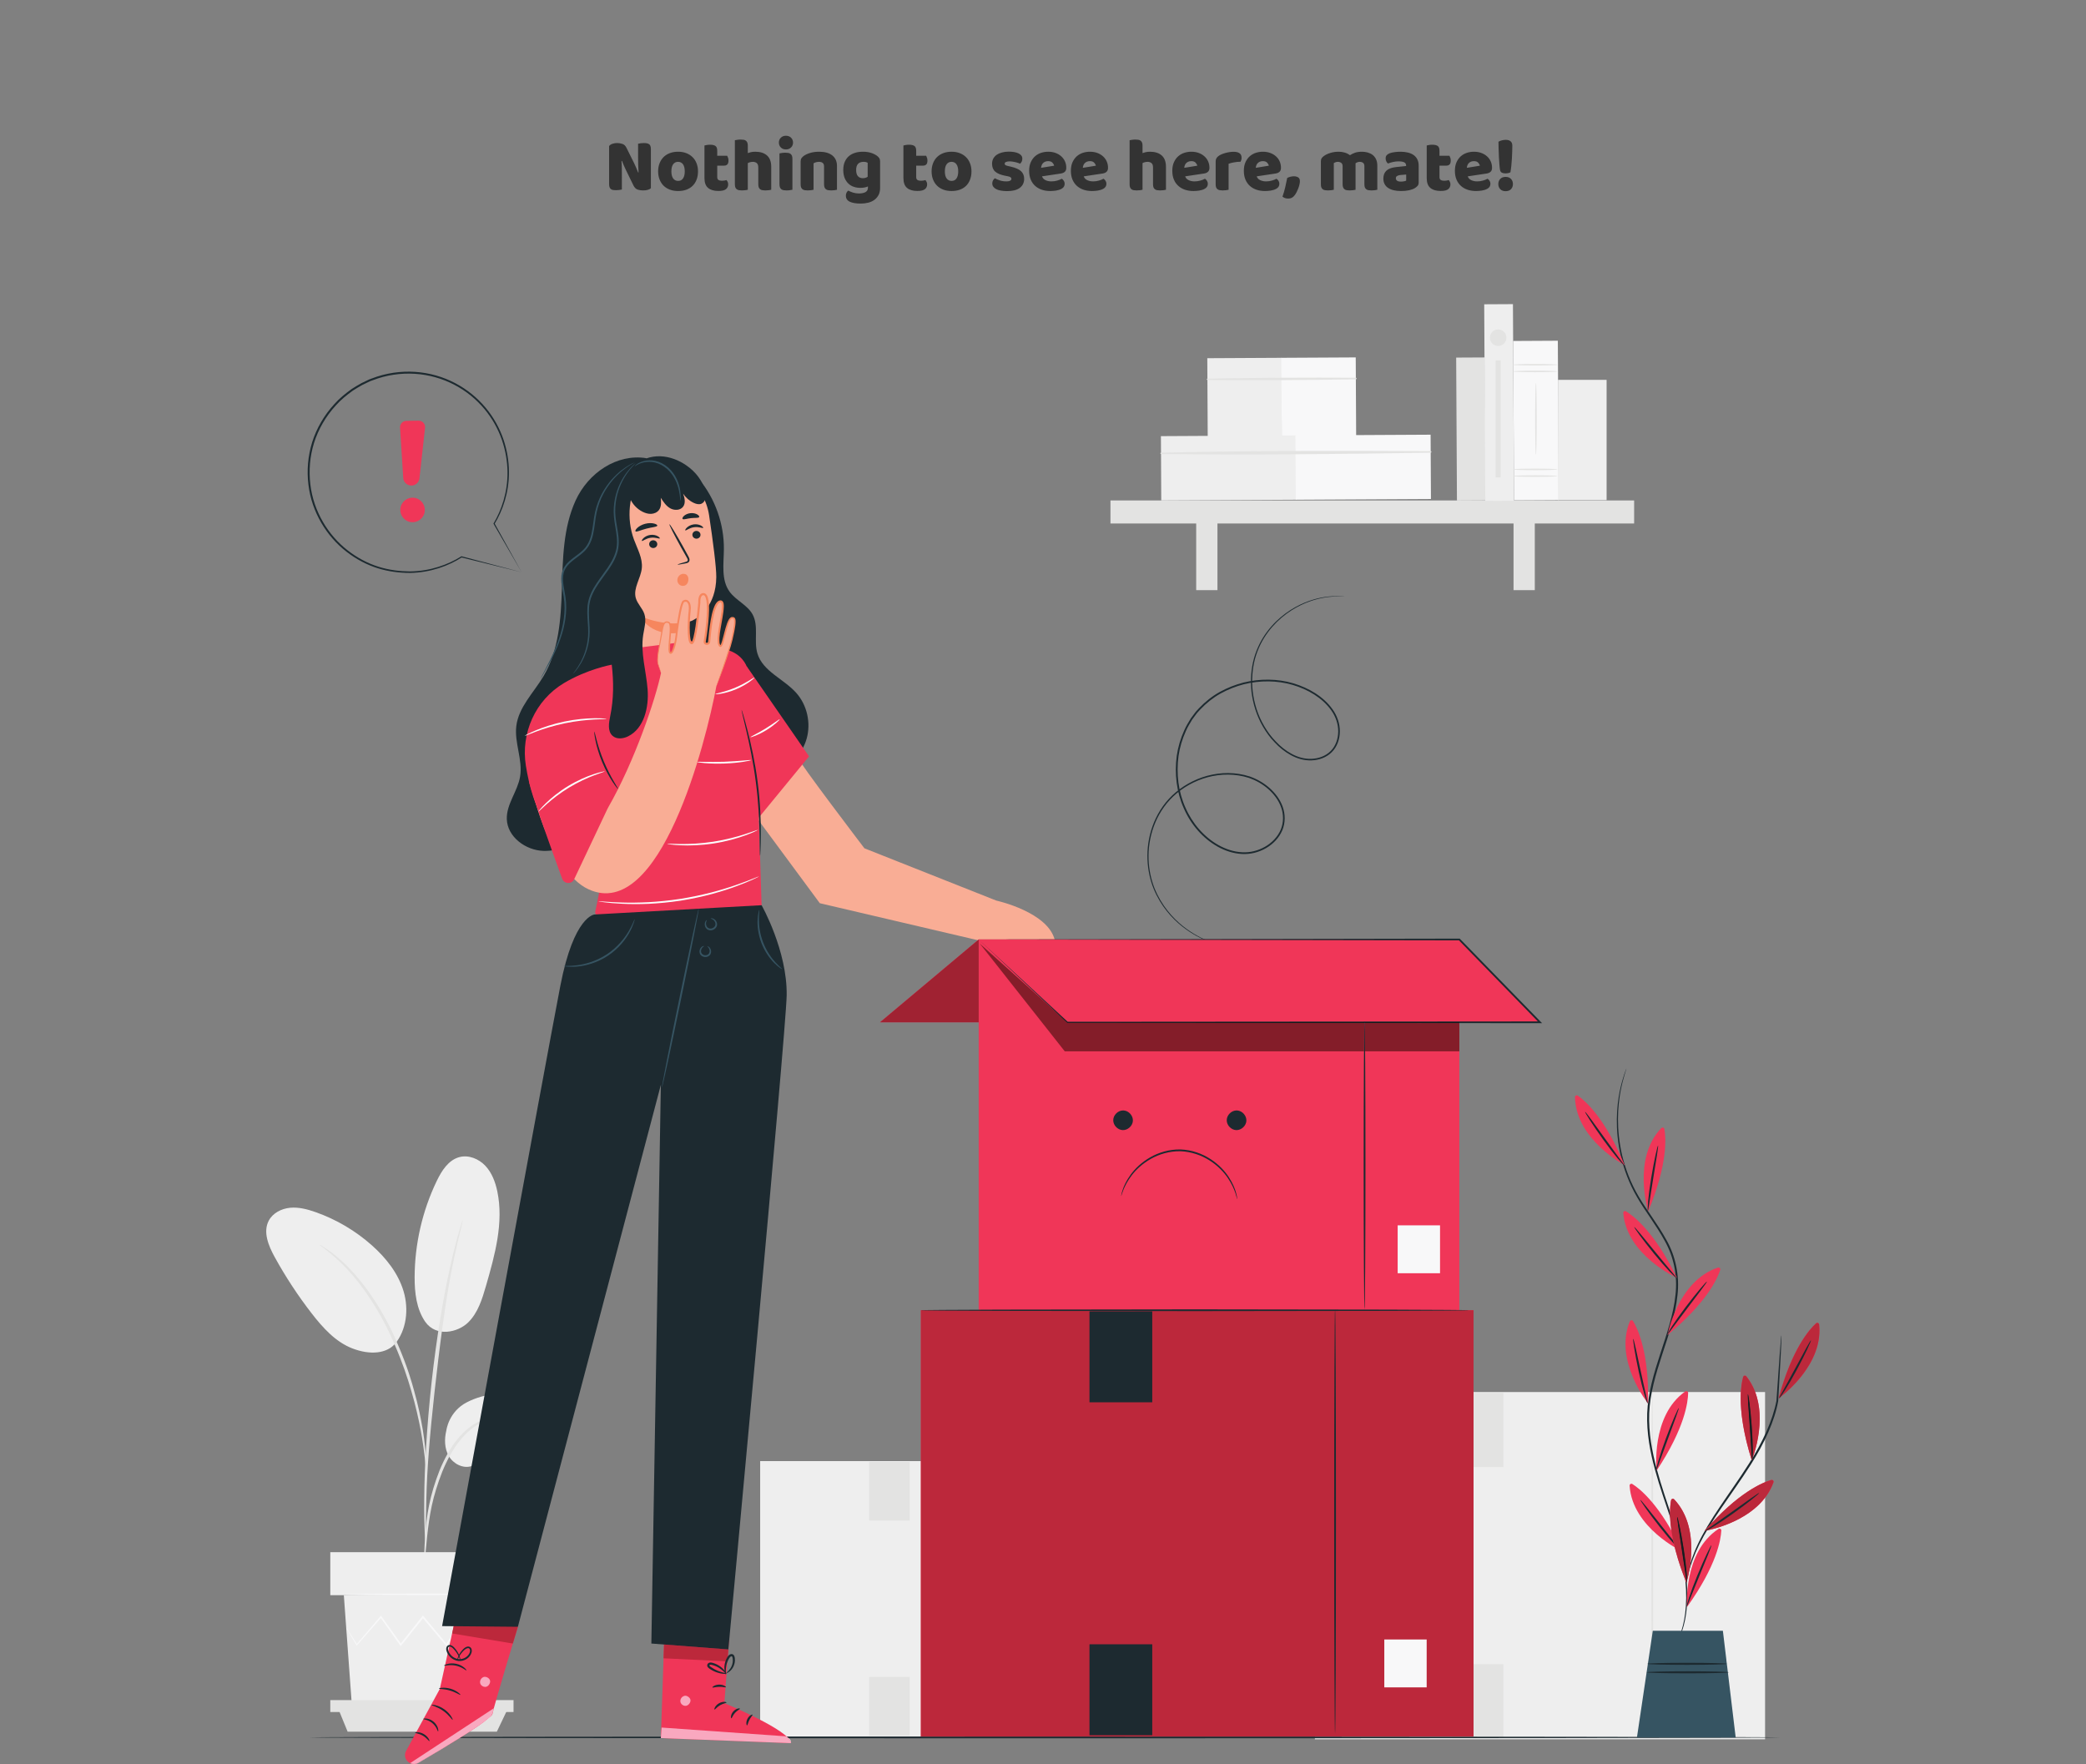 <?xml version="1.0" encoding="utf-8"?>
<svg id="master-artboard" viewBox="0 0 1400 1183.852" version="1.1" xmlns="http://www.w3.org/2000/svg" x="0px" y="0px" style="enable-background:new 0 0 1400 980;" width="1400px" height="1183.852px"><rect x="0" y="0" width="1400" height="1183.852" fill="#808080" stroke="none"/><rect id="ee-background" x="0" y="0" width="1400" height="1183.852" style="fill: white; fill-opacity: 0; pointer-events: none;"/>


<g transform="matrix(1.726, 0, 0, 1.726, 178.68, 203.852)"><defs id="defs6"><style id="ee-google-fonts">@import url(https://fonts.googleapis.com/css?family=Baloo+Da:400);</style></defs><g transform="matrix(1.333,0,0,-1.333,0,567.8)" id="g10"><g transform="scale(0.1)" id="g12"><path id="path14" style="fill:#eeeeee;fill-opacity:1;fill-rule:nonzero;stroke:none" d="m 1440.84,80.371 h 1041.53 v 803.32 H 1440.84 Z"/><path id="path16" style="fill:#e3e3e2;fill-opacity:1;fill-rule:nonzero;stroke:none" d="m 2221.43,86.031 c -1.44,0 -2.61,179.071 -2.61,399.91 0,220.911 1.17,399.93 2.61,399.93 1.43,0 2.6,-179.019 2.6,-399.93 0,-220.839 -1.17,-399.91 -2.6,-399.91"/><path id="path18" style="fill:#fcfdfd;fill-opacity:1;fill-rule:nonzero;stroke:none" d="m 2314.22,172.949 h 79.84 v 90.262 H 2314.22 Z"/><path id="path20" style="fill:#e3e3e2;fill-opacity:1;fill-rule:nonzero;stroke:none" d="m 1758.58,881.621 v -171.41 h 118.31 v 171.41 h -118.31"/><path id="path22" style="fill:#e3e3e2;fill-opacity:1;fill-rule:nonzero;stroke:none" d="M 1758.58,254.172 V 82.75 h 118.31 v 171.422 h -118.31"/><path id="path24" style="fill:#eeeeee;fill-opacity:1;fill-rule:nonzero;stroke:none" d="m 3058.94,72.199 h 1313.25 v 1012.9 H 3058.94 Z"/><path id="path26" style="fill:#e3e3e2;fill-opacity:1;fill-rule:nonzero;stroke:none" d="m 4043.16,79.352 c -1.44,0 -2.6,225.777 -2.6,504.218 0,278.539 1.16,504.27 2.6,504.27 1.44,0 2.6,-225.731 2.6,-504.27 0,-278.441 -1.16,-504.218 -2.6,-504.218"/><path id="path28" style="fill:#fcfdfd;fill-opacity:1;fill-rule:nonzero;stroke:none" d="M 4260.84,188.941 H 4160.16 V 302.75 h 100.68 V 188.941"/><path id="path30" style="fill:#e3e3e2;fill-opacity:1;fill-rule:nonzero;stroke:none" d="m 3459.57,866.359 h 149.168 v 216.129 H 3459.57 Z"/><path id="path32" style="fill:#e3e3e2;fill-opacity:1;fill-rule:nonzero;stroke:none" d="m 3459.57,75.211 h 149.168 v 216.141 H 3459.57 Z"/><path id="path34" style="fill:#eeeeee;fill-opacity:1;fill-rule:nonzero;stroke:none" d="m 585.34,1055.3 c 53.152,27.42 115.738,30.99 174.75,21.23 31.699,-5.23 64.75,-14.71 86.32,-38.53 21.57,-23.81 25.66,-65.719 0.891,-86.18 -14.746,-12.179 -35.309,-14.031 -54.43,-13.808 -46.195,0.539 -97.449,8.679 -134.351,-19.121 -21.059,-15.852 -35.071,-42.219 -60.247,-50.012 -24.625,-7.641 -52.421,6.902 -65.48,29.133 -13.055,22.218 -13.496,50.008 -7.406,75.066 0,0 6.41,54.602 59.953,82.222"/><path id="path36" style="fill:#eeeeee;fill-opacity:1;fill-rule:nonzero;stroke:none" d="m 463.566,1290.38 c 32.5,-46.42 95.668,-31.05 124.961,-2.71 29.286,28.33 41.664,69.39 52.934,108.55 25.746,89.48 51.711,183.34 32.562,274.45 -5.726,27.25 -15.906,54.42 -35.054,74.62 -19.141,20.22 -48.574,32.24 -75.489,25.13 -31.847,-8.42 -51.644,-39.61 -65.949,-69.29 -42.058,-87.22 -64.32,-183.92 -64.652,-280.76 -0.16,-45.22 5.172,-92.66 30.687,-129.99"/><path id="path38" style="fill:#eeeeee;fill-opacity:1;fill-rule:nonzero;stroke:none" d="m 374.313,1223.77 c 35.289,41.88 41.988,102.97 26.285,155.44 -15.703,52.47 -51.176,97.1 -92.063,133.54 -47.937,42.73 -104.281,75.97 -164.859,97.27 -23.836,8.38 -48.985,14.99 -74.133,12.6 C 44.387,1620.21 19.055,1607.35 7.32,1584.97 -10.027,1551.88 6.605,1511.75 24.594,1479 56.293,1421.32 92.535,1366.13 132.871,1314.12 c 32.457,-41.85 69.637,-83.11 119.098,-102.02 49.457,-18.92 100.84,-16.69 127.054,17.61"/><path id="path40" style="fill:#e3e3e2;fill-opacity:1;fill-rule:nonzero;stroke:none" d="m 461.363,590.148 c 0.61,-0.039 1.598,7.481 2.938,21.09 1.5,15.352 3.375,34.633 5.605,57.563 2.684,24.23 6.223,53.051 12.949,84.441 6.708,31.309 17.208,65.238 30.692,99.649 13.961,34.218 30.988,65.3 50.887,90.179 19.757,24.981 42.734,43.051 64.336,53.481 21.531,10.639 40.835,14.949 54.179,16.869 13.457,1.38 20.996,2.44 21,3.04 0.008,0.6 -7.543,0.7 -21.371,0.33 -13.695,-0.91 -33.805,-4.39 -56.492,-14.7 C 603.32,991.992 578.945,973.629 558.219,948.129 537.324,922.75 519.68,890.969 505.469,856.148 491.754,821.129 481.406,786.852 475,754.859 c -6.391,-31.929 -9.316,-61.07 -11.227,-85.5 -1.828,-24.437 -2.515,-44.23 -2.847,-57.918 -0.309,-13.679 -0.153,-21.261 0.437,-21.293"/><path id="path42" style="fill:#e3e3e2;fill-opacity:1;fill-rule:nonzero;stroke:none" d="m 465.332,634.43 c 0.301,0.019 0.484,3.39 0.566,9.8 -0.019,7.352 -0.043,16.61 -0.074,27.989 -0.066,24.281 -0.058,59.441 1.246,102.84 2.149,86.8 9.625,180.23 24.059,311.951 13.672,123.86 32.019,268 51.387,361.71 4.152,21.32 8.336,40.5 12.269,57.29 3.758,16.83 6.957,31.34 10.055,43.09 2.656,11.06 4.82,20.06 6.543,27.2 1.402,6.25 1.996,9.58 1.711,9.66 -0.289,0.08 -1.453,-3.08 -3.406,-9.18 -2.133,-7.04 -4.821,-15.91 -8.125,-26.82 -3.602,-11.63 -7.293,-26.04 -11.512,-42.81 -4.395,-16.73 -9.008,-35.86 -13.555,-57.14 -19.16,-84.92 -39.445,-203.6 -54.019,-335.64 -14.469,-131.991 -20.989,-252.159 -21.563,-339.19 -0.519,-43.52 0.41,-78.739 1.52,-103.051 0.699,-11.367 1.261,-20.629 1.707,-27.969 0.488,-6.39 0.89,-9.738 1.191,-9.73"/><path id="path44" style="fill:#e3e3e2;fill-opacity:1;fill-rule:nonzero;stroke:none" d="m 465.914,866.23 c 0.602,0.032 0.496,10.411 -0.203,29.239 -1.082,18.793 -3.664,45.953 -8.957,79.222 -5.609,33.179 -13.449,72.579 -25.762,115.399 -5.336,19.58 -17.875,66.48 -48.258,136.56 -40.035,94.96 -94.418,172.6 -141.726,220.68 -11.102,12.77 -23.457,21.98 -33.34,31 -5.117,4.33 -9.641,8.63 -14.242,12.05 -4.629,3.19 -8.942,6.16 -12.938,8.92 -15.57,10.65 -24.293,16.27 -24.613,15.76 -1.398,-1.91 34.879,-23.25 80.68,-71.98 45.621,-48.63 98.484,-125.73 138.187,-219.89 22.141,-51.07 37.578,-96.63 48.535,-135.3 12.657,-42.4 21.059,-81.41 27.411,-114.269 6.035,-32.922 9.531,-59.801 11.64,-78.43 1.738,-18.64 2.985,-28.98 3.586,-28.961"/><path id="path46" style="fill:#eeeeee;fill-opacity:1;fill-rule:nonzero;stroke:none" d="m 226.355,492.559 23.227,-318.207 h 408.793 l 23.227,318.207 H 226.355"/><path id="path48" style="fill:#eeeeee;fill-opacity:1;fill-rule:nonzero;stroke:none" d="M 186.867,617.98 V 492.559 H 730.379 V 617.98 H 186.867"/><path id="path50" style="fill:#e3e3e2;fill-opacity:1;fill-rule:nonzero;stroke:none" d="M 186.867,186.52 V 151.762 H 721.398 V 186.52 H 186.867"/><path id="path52" style="fill:#e3e3e2;fill-opacity:1;fill-rule:nonzero;stroke:none" d="m 237.438,94.422 -25.032,61.187 h 489.52 L 672.719,94.422 H 237.438"/><path id="path54" style="fill:#f8f8f9;fill-opacity:1;fill-rule:nonzero;stroke:none" d="m 674.008,388.551 c 0.094,-0.063 -0.555,-1.063 -1.903,-2.922 -1.621,-2.141 -3.632,-4.809 -6.109,-8.09 -5.805,-7.43 -13.777,-17.641 -23.812,-30.48 l -1.059,-1.36 -1.027,1.422 c -14.965,20.699 -34.965,48.359 -58.504,80.918 h 3.367 c -17.406,-24.641 -36.793,-52.09 -57.602,-81.57 l -1.804,-2.547 -2.024,2.41 c -21.261,25.289 -44.347,52.75 -68.316,81.27 l 3.941,0.058 c -1.187,-1.5 -2.468,-3.109 -3.761,-4.73 -21.184,-26.559 -41.688,-52.27 -61.082,-76.571 l -2.036,-2.558 -1.879,2.648 C 369.66,375.801 350.285,403.211 332.77,428 l 3.347,-0.16 c -28.398,-32.36 -52.484,-59.801 -70.969,-80.871 l -1.261,-1.43 -0.961,1.621 c -9.356,15.711 -16.817,28.25 -22.227,37.332 -2.32,4.059 -4.199,7.328 -5.699,9.938 -1.262,2.281 -1.852,3.48 -1.742,3.55 0.105,0.071 0.918,-1.011 2.383,-3.16 1.656,-2.511 3.734,-5.66 6.308,-9.558 5.672,-8.922 13.504,-21.231 23.324,-36.66 l -2.214,0.179 c 18.187,21.328 41.886,49.098 69.832,81.848 l 1.761,2.07 1.594,-2.219 c 17.676,-24.679 37.227,-51.968 58.145,-81.179 l -3.911,0.097 c 19.344,24.352 39.797,50.102 60.938,76.704 1.289,1.609 2.57,3.226 3.758,4.718 l 1.945,2.442 1.996,-2.391 c 23.903,-28.57 46.922,-56.09 68.121,-81.441 l -3.824,-0.141 c 21.02,29.313 40.602,56.633 58.176,81.152 l 1.707,2.368 1.664,-2.368 c 23.043,-32.921 42.617,-60.882 57.269,-81.812 l -2.082,0.07 c 10.438,12.512 18.735,22.461 24.774,29.699 2.691,3.114 4.875,5.641 6.637,7.684 1.527,1.707 2.359,2.547 2.449,2.469"/><path id="path56" style="fill:#f8f8f9;fill-opacity:1;fill-rule:nonzero;stroke:none" d="m 687.293,494.66 c 0,-1.41 -102.434,-2.551 -228.758,-2.551 -126.371,0 -228.777,1.141 -228.777,2.551 0,1.399 102.406,2.539 228.777,2.539 126.324,0 228.758,-1.14 228.758,-2.539"/><path id="path58" style="fill:#e3e3e2;fill-opacity:1;fill-rule:nonzero;stroke:none" d="m 3557.16,3685.99 -83.8,-0.45 -2.24,417 83.8,0.44 2.24,-416.99"/><path id="path60" style="fill:#eeeeee;fill-opacity:1;fill-rule:nonzero;stroke:none" d="m 2963.37,3871.69 -217.01,-1.16 -1.24,230.2 217.02,1.16 1.23,-230.2"/><path id="path62" style="fill:#f8f8f9;fill-opacity:1;fill-rule:nonzero;stroke:none" d="m 3179.36,3872.85 -217.02,-1.17 -1.24,230.21 217.03,1.16 1.23,-230.2"/><path id="path64" style="fill:#e3e3e2;fill-opacity:1;fill-rule:nonzero;stroke:none" d="m 2745.46,4037.16 c 144.22,-1.2 288.8,-0.36 433.01,1.99 2.97,0.05 2.95,4.59 -0.03,4.61 -144.22,0.79 -288.8,0.09 -433,-2.65 -2.54,-0.05 -2.53,-3.93 0.02,-3.95"/><path id="path66" style="fill:#eeeeee;fill-opacity:1;fill-rule:nonzero;stroke:none" d="m 3005.1,3687.93 -394.28,-2.11 -1,187.6 394.27,2.11 1.01,-187.6"/><path id="path68" style="fill:#f8f8f9;fill-opacity:1;fill-rule:nonzero;stroke:none" d="m 3397.52,3690.03 -394.29,-2.12 -1,187.61 394.28,2.11 1.01,-187.6"/><path id="path70" style="fill:#e3e3e2;fill-opacity:1;fill-rule:nonzero;stroke:none" d="m 2610.1,3821.24 c 261.92,-2.96 524.77,-0.31 786.7,3.89 2.96,0.05 2.95,4.59 -0.03,4.6 -261.95,1.39 -524.82,1.23 -786.69,-4.53 -2.55,-0.06 -2.53,-3.93 0.02,-3.96"/><path id="path72" style="fill:#e3e3e2;fill-opacity:1;fill-rule:nonzero;stroke:none" d="M 3990.22,3618.6 H 2462.65 v 67.22 h 1527.57 v -67.22"/><path id="path74" style="fill:#e3e3e2;fill-opacity:1;fill-rule:nonzero;stroke:none" d="m 2774.76,3424.16 h -62.02 v 229.34 h 62.02 v -229.34"/><path id="path76" style="fill:#e3e3e2;fill-opacity:1;fill-rule:nonzero;stroke:none" d="m 3700.46,3424.16 h -62.01 v 229.34 h 62.01 v -229.34"/><path id="path78" style="fill:#eeeeee;fill-opacity:1;fill-rule:nonzero;stroke:none" d="m 3639.78,3684.97 -83.8,-0.45 -3.08,573.51 83.8,0.45 3.08,-573.51"/><path id="path80" style="fill:#f8f8f9;fill-opacity:1;fill-rule:nonzero;stroke:none" d="m 3770.14,3686.96 -130.22,-0.7 -2.49,464.76 130.22,0.7 2.49,-464.76"/><path id="path82" style="fill:#e3e3e2;fill-opacity:1;fill-rule:nonzero;stroke:none" d="m 3766.77,4062.18 c 0,-1.24 -29.15,-2.25 -65.11,-2.25 -35.97,0 -65.11,1.01 -65.11,2.25 0,1.25 29.14,2.26 65.11,2.26 35.96,0 65.11,-1.01 65.11,-2.26"/><path id="path84" style="fill:#e3e3e2;fill-opacity:1;fill-rule:nonzero;stroke:none" d="m 3766.77,4081.71 c 0,-1.25 -29.15,-2.26 -65.11,-2.26 -35.97,0 -65.11,1.01 -65.11,2.26 0,1.24 29.14,2.25 65.11,2.25 35.96,0 65.11,-1.01 65.11,-2.25"/><path id="path86" style="fill:#e3e3e2;fill-opacity:1;fill-rule:nonzero;stroke:none" d="m 3766.77,3756.88 c 0,-1.25 -29.15,-2.25 -65.11,-2.25 -35.97,0 -65.11,1 -65.11,2.25 0,1.25 29.14,2.26 65.11,2.26 35.96,0 65.11,-1.01 65.11,-2.26"/><path id="path88" style="fill:#e3e3e2;fill-opacity:1;fill-rule:nonzero;stroke:none" d="m 3766.77,3776.41 c 0,-1.25 -29.15,-2.26 -65.11,-2.26 -35.97,0 -65.11,1.01 -65.11,2.26 0,1.24 29.14,2.25 65.11,2.25 35.96,0 65.11,-1.01 65.11,-2.25"/><path id="path90" style="fill:#e3e3e2;fill-opacity:1;fill-rule:nonzero;stroke:none" d="m 3703.76,3819.01 c -1.25,0 -2.26,46.89 -2.26,104.72 0,57.84 1.01,104.73 2.26,104.73 1.24,0 2.26,-46.89 2.26,-104.73 0,-57.83 -1.02,-104.72 -2.26,-104.72"/><path id="path92" style="fill:#eeeeee;fill-opacity:1;fill-rule:nonzero;stroke:none" d="m 3909.92,3686.79 h -141.75 v 350.8 h 141.75 v -350.8"/><path id="path94" style="fill:#e3e3e2;fill-opacity:1;fill-rule:nonzero;stroke:none" d="m 3617.66,4160.57 c 0,-13.31 -10.78,-24.09 -24.09,-24.09 -13.31,0 -24.09,10.78 -24.09,24.09 0,13.3 10.78,24.08 24.09,24.08 13.31,0 24.09,-10.78 24.09,-24.08"/><path id="path96" style="fill:#e3e3e2;fill-opacity:1;fill-rule:nonzero;stroke:none" d="m 3601.02,3753.14 h -14.9 v 341.18 h 14.9 v -341.18"/><path id="path98" style="fill:#1d2a30;fill-opacity:1;fill-rule:nonzero;stroke:none" d="m 4417.3,77.68 c 0,-1.441 -961.14,-2.598 -2146.47,-2.598 -1185.75,0 -2146.674,1.156 -2146.674,2.598 0,1.441 960.924,2.602 2146.674,2.602 1185.33,0 2146.47,-1.16 2146.47,-2.602"/><path id="path100" style="fill:#1d2a30;fill-opacity:1;fill-rule:nonzero;stroke:none" d="m 1262.81,3747.69 c 46.94,-56.96 72.98,-130.77 72.18,-204.58 -0.46,-42.17 -8.23,-88.69 16.31,-123 18.62,-26.04 52.58,-39.07 67.71,-67.29 18.19,-33.93 2.68,-76.78 13.88,-113.62 15.87,-52.23 77.03,-74.06 113.3,-114.85 31.45,-35.37 43.09,-87.13 30.42,-132.74 -12.66,-45.6 -49.03,-83.77 -93.76,-99.24 -24.02,-8.31 -51.47,-10.1 -74.22,1.24 -24.53,12.22 -39.68,37.31 -51.97,61.81 -24.15,48.15 -235.87,308.72 -247.86,361.24"/><path id="path102" style="fill:#1d2a30;fill-opacity:1;fill-rule:nonzero;stroke:none" d="m 1108.8,3809.12 c -86.57,13.93 -169.78,-43.55 -206.253,-123.28 -36.477,-79.75 -37.477,-170.43 -40.168,-258.09 -2.691,-87.64 -8.844,-179.14 -53.59,-254.56 -28.394,-47.86 -72.367,-89.85 -79.266,-145.07 -6.171,-49.45 19.422,-99.25 10.926,-148.35 -7.398,-42.75 -39.976,-79.94 -38.687,-123.31 1.554,-52.17 55.215,-91.48 107.39,-92.87 52.172,-1.4 100.918,25.94 141.821,58.35 66.367,52.6 120.167,120.96 155.687,197.83"/><path id="path104" style="fill:#f9ad95;fill-opacity:1;fill-rule:nonzero;stroke:none" d="m 966.371,3602.66 c -11.433,91.3 54.609,174.74 147.319,183.57 87.38,8.33 165.04,-56.73 178.14,-143.53 11.48,-76.08 21.34,-152.89 20.99,-180.78 -1.07,-84.12 -50.29,-116.87 -70.24,-126.7 -4.55,-2.24 -17.11,-4.79 -22.13,-5.51 l -0.47,-0.65 18.68,-96.56 c 8.46,-63.27 -26.85,-119.69 -90.01,-128.9 -63.38,-9.24 -112.92,39.35 -122.59,102.66 l -59.689,396.4"/><path id="path106" style="fill:#1d2a30;fill-opacity:1;fill-rule:nonzero;stroke:none" d="m 1274.62,3605.86 c -1.39,-1.97 -12.5,3.98 -26.73,1.87 -14.25,-1.91 -23.63,-10.75 -25.43,-9.23 -0.87,0.66 0.35,4.02 4.42,7.99 3.99,3.95 11.17,8.27 20.04,9.53 8.88,1.24 16.82,-0.93 21.59,-3.65 4.87,-2.72 6.81,-5.63 6.11,-6.51"/><path id="path108" style="fill:#1d2a30;fill-opacity:1;fill-rule:nonzero;stroke:none" d="m 1148,3575.09 c -1.39,-1.96 -12.51,3.99 -26.73,1.88 -14.25,-1.91 -23.63,-10.76 -25.43,-9.24 -0.87,0.66 0.33,4.02 4.41,8 4,3.95 11.17,8.27 20.04,9.53 8.88,1.24 16.82,-0.94 21.6,-3.65 4.85,-2.73 6.8,-5.63 6.11,-6.52"/><path id="path110" style="fill:#1d2a30;fill-opacity:1;fill-rule:nonzero;stroke:none" d="m 1199.91,3498.76 c -0.18,0.8 8.45,3.62 22.52,7.54 3.58,0.91 6.92,2.13 7.17,4.7 0.47,2.75 -1.62,6.45 -4,10.43 -4.7,8.3 -9.62,17 -14.79,26.11 -20.68,37.25 -36.21,68.09 -34.7,68.91 1.5,0.82 19.49,-28.71 40.17,-65.95 5,-9.2 9.79,-17.96 14.36,-26.35 1.97,-3.93 5.02,-8.27 3.96,-13.99 -0.58,-2.87 -2.96,-5.22 -5.2,-6.2 -2.23,-1.05 -4.27,-1.38 -6.05,-1.75 -14.32,-2.89 -23.27,-4.25 -23.44,-3.45"/><path id="path112" style="fill:#f6865e;fill-opacity:1;fill-rule:nonzero;stroke:none" d="m 1219.87,3329.63 c 0,0 -54.32,-12.52 -129.11,18.78 0,0 32.29,-69.51 134.14,-44.8 l -5.03,26.02"/><path id="path114" style="fill:#1d2a30;fill-opacity:1;fill-rule:nonzero;stroke:none" d="m 1140.84,3612.39 c -0.84,-4.07 -15.33,-4.31 -31.74,-8.76 -16.5,-4.12 -29.26,-10.97 -31.98,-7.83 -1.24,1.52 0.58,5.51 5.48,10.06 4.86,4.52 12.95,9.34 22.82,11.91 9.87,2.56 19.28,2.31 25.73,0.72 6.49,-1.58 10.02,-4.17 9.69,-6.1"/><path id="path116" style="fill:#1d2a30;fill-opacity:1;fill-rule:nonzero;stroke:none" d="m 1262.95,3637.41 c -2.04,-3.6 -12.34,-1.68 -24.16,-3.24 -11.87,-1.14 -21.47,-5.35 -24.26,-2.3 -1.24,1.49 -0.14,4.97 3.78,8.66 3.85,3.68 10.68,7.22 18.82,8.16 8.14,0.92 15.6,-0.99 20.18,-3.7 4.65,-2.72 6.51,-5.85 5.64,-7.58"/><path id="path118" style="fill:#1d2a30;fill-opacity:1;fill-rule:nonzero;stroke:none" d="m 1117.14,3556.71 c 0.98,-6.18 7.02,-10.46 13.49,-9.55 6.47,0.89 10.93,6.62 9.95,12.81 -0.97,6.18 -7.01,10.46 -13.48,9.56 -6.47,-0.9 -10.93,-6.64 -9.96,-12.82"/><path id="path120" style="fill:#1d2a30;fill-opacity:1;fill-rule:nonzero;stroke:none" d="m 1243.22,3583.98 c 0.97,-6.18 7.01,-10.45 13.48,-9.55 6.46,0.9 10.93,6.63 9.95,12.81 -0.97,6.18 -7.02,10.46 -13.48,9.56 -6.47,-0.9 -10.93,-6.64 -9.95,-12.82"/><path id="path122" style="fill:#f6865e;fill-opacity:1;fill-rule:nonzero;stroke:none" d="m 1222.31,3471.04 c -9.16,2.65 -17.05,-1.99 -20.77,-8.63 -3.72,-6.65 -2.83,-15.73 2.52,-21.14 5.35,-5.43 14.88,-6.28 20.78,-1.48 4.01,3.26 6.02,8.47 6.53,13.6 0.48,4.75 -0.3,9.83 -3.23,13.6 -2.93,3.76 -8.35,5.79 -12.71,3.85"/><path id="path124" style="fill:#1d2a30;fill-opacity:1;fill-rule:nonzero;stroke:none" d="m 1280.73,3710.76 c -6.52,31.64 -28.3,58.63 -54.82,77.07 -22.53,15.67 -49.18,26.03 -76.6,26.87 -27.43,0.84 -55.54,-8.38 -75.36,-27.37 -14.65,-14.03 -22.15,-33.9 -22.84,-54.17 l 1.6,13.99 c -4.12,-11.49 -4.11,-23.95 0.17,-35.24 l 0.02,-0.07 -0.01,0.05 c 2.32,-6.12 5.1,-12.25 7.56,-18.39 7,-17.48 20.56,-32.23 37.39,-40.68 7.75,-3.89 16.34,-6.5 25,-6.09 8.66,0.41 17.4,4.14 22.66,11.04 7.51,9.85 6.64,23.51 5.42,35.84 7.44,-11.62 15.34,-23.67 27.29,-30.56 11.96,-6.87 29.24,-6.63 37.65,4.3 8.15,10.59 4.93,25.8 0.21,38.29 7.64,-11.65 18.59,-21.11 31.23,-26.98 6.99,-3.25 15.23,-5.39 22.32,-2.33 6,2.6 10.04,8.61 11.58,14.97 1.53,6.36 0.85,13.06 -0.47,19.46"/><path id="path126" style="fill:#365462;fill-opacity:1;fill-rule:nonzero;stroke:none" d="m 1208.47,3684.64 c -0.9,-0.03 -0.75,11.86 -4.6,30.3 -3.86,18.13 -13.04,43.75 -34.53,62.69 -10.59,9.35 -22.77,15.82 -34.6,18.68 -11.85,2.93 -23.13,2.58 -32.2,0.81 -18.39,-3.74 -27.3,-12.47 -27.85,-11.55 -0.18,0.2 1.74,2.54 6.14,5.72 4.37,3.18 11.42,7 20.9,9.42 9.46,2.34 21.4,3.13 34.11,0.27 12.72,-2.8 25.77,-9.57 36.95,-19.45 22.72,-20.04 31.7,-47.21 34.7,-65.9 1.53,-9.53 1.87,-17.32 1.8,-22.68 -0.07,-5.36 -0.49,-8.31 -0.82,-8.31"/><path id="path128" style="fill:#f9ad95;fill-opacity:1;fill-rule:nonzero;stroke:none" d="m 2129.47,2518.73 -384.51,152.43 c 0,0 -196.98,258.31 -192.87,263.32 L 1413.83,2783.06 1614.79,2511.01 2080.45,2402 2301,2400.22 c -17.06,84.83 -171.53,118.51 -171.53,118.51"/><path id="path130" style="fill:#f03658;fill-opacity:1;fill-rule:nonzero;stroke:none" d="m 1291.4,3255.61 -52.36,20.3 -226.2,-28.69 v -39.96 l -6.48,-0.8 c 0,0 -70.262,-12.77 -138.571,-53.78 -82.715,-49.66 -125.703,-145.44 -110.383,-240.7 9.199,-57.2 27.032,-126.73 61.383,-166.91 65.695,-76.85 125.695,18.13 125.695,18.13 0,0 41.235,-94.06 38.868,-138.54 -1.989,-37.25 -18.465,-114.87 -23.762,-139.11 -0.895,-4.09 1.789,-8.03 5.902,-8.79 l 477.188,-88.22 2.33,116.63 -15.18,479.72 -21.05,186.31 c 0,0 0.66,89.01 -117.38,84.41"/><path id="path132" style="fill:#f03658;fill-opacity:1;fill-rule:nonzero;stroke:none" d="M 1401.46,3202.2 1583.4,2939.32 1436.92,2760.88 Z"/><path id="path134" style="fill:#1d2a30;fill-opacity:1;fill-rule:nonzero;stroke:none" d="m 1440.46,2648.99 c -0.36,0.01 -0.6,6.05 -0.71,16.97 -0.15,11.79 -0.34,27.36 -0.58,46.19 -0.94,38.96 -3.14,92.83 -10.9,151.77 -7.54,58.97 -19,111.66 -27.77,149.65 -4.31,18.33 -7.88,33.5 -10.57,44.97 -2.5,10.63 -3.71,16.56 -3.36,16.65 0.34,0.09 2.22,-5.65 5.32,-16.13 3.11,-10.47 7.33,-25.7 12.19,-44.62 9.7,-37.82 21.78,-90.6 29.35,-149.86 7.8,-59.2 9.42,-113.34 9.42,-152.39 -0.19,-19.55 -0.47,-35.35 -1.08,-46.27 -0.5,-10.91 -0.95,-16.94 -1.31,-16.93"/><path id="path136" style="fill:#fcfdfd;fill-opacity:1;fill-rule:nonzero;stroke:none" d="m 992.758,3048.7 c -0.028,-0.84 -13.809,-0.67 -35.961,-1.85 -22.149,-1.17 -52.684,-4.2 -85.801,-11.03 -33.113,-6.89 -62.348,-16.23 -83.133,-23.97 -20.8,-7.71 -33.375,-13.34 -33.734,-12.58 -0.16,0.33 2.824,2.07 8.367,4.96 5.516,2.93 13.715,6.74 24.024,11.05 20.585,8.67 49.96,18.68 83.421,25.64 33.457,6.9 64.395,9.38 86.731,9.61 11.172,0.13 20.211,-0.11 26.437,-0.61 6.235,-0.44 9.661,-0.86 9.649,-1.22"/><path id="path138" style="fill:#fcfdfd;fill-opacity:1;fill-rule:nonzero;stroke:none" d="m 1414.21,2928.34 c 0.1,-0.66 -8.52,-2.75 -22.69,-4.92 -14.15,-2.18 -33.87,-4.27 -55.73,-5.03 -21.87,-0.74 -41.69,0 -55.96,1.2 -14.28,1.2 -23.02,2.69 -22.96,3.37 0.06,0.76 8.9,0.56 23.15,0.31 14.24,-0.26 33.9,-0.41 55.59,0.32 21.69,0.76 41.29,2.25 55.48,3.48 14.19,1.23 23,2.03 23.12,1.27"/><path id="path140" style="fill:#fcfdfd;fill-opacity:1;fill-rule:nonzero;stroke:none" d="m 1497.74,3047.32 c 0.92,-0.96 -15.19,-17.06 -39.04,-31.57 -23.79,-14.63 -45.45,-21.64 -45.89,-20.37 -0.57,1.42 19.84,10.45 43.17,24.81 23.4,14.23 40.74,28.3 41.76,27.13"/><path id="path142" style="fill:#fcfdfd;fill-opacity:1;fill-rule:nonzero;stroke:none" d="m 1424.2,3169.21 c 0.89,-0.88 -20.56,-20.18 -52.99,-33.78 -32.34,-13.83 -61.12,-15.81 -61.13,-14.55 -0.28,1.6 27.55,5.83 59.1,19.35 31.66,13.26 54.06,30.3 55.02,28.98"/><path id="path144" style="fill:#fcfdfd;fill-opacity:1;fill-rule:nonzero;stroke:none" d="m 1434.13,2724.83 c 0.14,-0.33 -3.23,-2.08 -9.45,-4.96 -6.2,-2.94 -15.4,-6.71 -26.93,-10.94 -23.02,-8.47 -55.79,-17.92 -92.89,-23.66 -37.12,-5.66 -71.22,-6.48 -95.73,-5.3 -12.26,0.56 -22.16,1.4 -28.96,2.34 -6.8,0.88 -10.54,1.54 -10.5,1.9 0.08,0.85 15.17,-0.37 39.55,-0.57 24.38,-0.22 58.1,1.17 94.85,6.78 36.74,5.68 69.31,14.47 92.49,22 23.21,7.51 37.23,13.2 37.57,12.41"/><path id="path146" style="fill:#fcfdfd;fill-opacity:1;fill-rule:nonzero;stroke:none" d="m 1437.83,2589.25 c 0.08,-0.16 -1.39,-0.99 -4.26,-2.41 -3.45,-1.64 -7.62,-3.62 -12.67,-6.02 -11,-5.22 -27.29,-11.99 -47.69,-19.61 -20.37,-7.71 -45.09,-15.68 -72.88,-23.32 -27.85,-7.36 -58.83,-14.23 -91.68,-19.43 -32.91,-5 -64.51,-7.84 -93.29,-9.27 -28.8,-1.14 -54.77,-1.03 -76.53,0.15 -21.75,1.08 -39.322,2.6 -51.389,4.24 -5.527,0.76 -10.113,1.38 -13.886,1.89 -3.168,0.49 -4.821,0.83 -4.797,1.01 0.023,0.18 1.711,0.18 4.914,0.03 3.797,-0.25 8.402,-0.55 13.965,-0.91 12.093,-1.02 29.653,-1.97 51.333,-2.59 21.68,-0.7 47.52,-0.42 76.15,0.98 28.62,1.67 60.01,4.64 92.73,9.61 32.67,5.17 63.48,11.86 91.26,18.93 27.7,7.34 52.41,14.91 72.86,22.14 20.47,7.16 36.92,13.39 48.14,18.02 5.19,2.03 9.49,3.72 13.03,5.1 3,1.12 4.62,1.62 4.69,1.46"/><path id="path148" style="fill:#f03658;fill-opacity:1;fill-rule:nonzero;stroke:none" d="M 560.402,463.43 506.352,219.09 407.883,38.172 c -7.098,-13.043 -1.664,-29.363 11.824,-35.551 7.555,-3.473 16.246,-3.109 23.449,1.051 45.809,26.477 213.856,124.68 216.813,142.777 3.422,20.973 74.117,253.949 74.117,253.949 L 560.402,463.43"/><path id="path150" style="fill:#ffffff;fill-opacity:1;fill-rule:nonzero;stroke:none" d="m 430.98,0 c -3.855,0 -7.718,0.871 -11.273,2.621 v 0 c 3.426,-1.582 7.09,-2.359 10.738,-2.359 4.395,0 8.774,1.137 12.711,3.41 22.371,12.93 73.899,42.969 121.114,72.43 0.043,0 0.132,0 0.175,0 C 534.164,57.121 494.73,33.16 443.887,3.492 439.918,1.172 435.453,0 430.98,0 m 138.356,79.269 c 8.156,5.121 16.156,10.199 23.805,15.152 h 0.132 c -7.171,-4.621 -15.074,-9.672 -23.781,-15.152 -0.043,0 -0.113,0 -0.156,0"/><path id="path152" style="fill:#f6f7f7;fill-opacity:1;fill-rule:nonzero;stroke:none" d="m 593.273,94.422 h -0.132 c 29.925,19.379 54.586,36.758 63.394,46.558 -2.59,-4.082 -5.937,-7.671 -9.918,-10.539 -9.109,-6.582 -25.754,-18.211 -53.344,-36.019"/><path id="path154" style="fill:#f6f7f7;fill-opacity:1;fill-rule:nonzero;stroke:none" d="m 662.215,155.609 h -0.137 c 0.551,2.129 1.188,4.551 1.91,7.243 h 0.008 l -1.781,-7.243"/><path id="path156" style="fill:#f6f7f7;fill-opacity:1;fill-rule:nonzero;stroke:none" d="m 660.598,149.539 c 0.367,1.633 0.867,3.672 1.48,6.07 h 0.137 l -0.75,-3.05 c -0.25,-1.02 -0.539,-2.028 -0.867,-3.02"/><path id="path158" style="fill:#a5adad;fill-opacity:1;fill-rule:nonzero;stroke:none" d="m 564.445,76.102 c -0.043,0 -0.132,0 -0.175,0 1.695,1.059 3.386,2.117 5.066,3.168 0.043,0 0.113,0 0.156,0 -1.652,-1.039 -3.34,-2.098 -5.047,-3.168"/><path id="path160" style="fill:#f9a8bf;fill-opacity:1;fill-rule:nonzero;stroke:none" d="m 430.445,0.262 c -3.648,0 -7.312,0.777 -10.738,2.359 L 663.996,162.852 c -0.73,-2.692 -1.367,-5.114 -1.918,-7.243 -0.613,-2.398 -1.113,-4.437 -1.48,-6.07 -1.008,-3.019 -2.371,-5.898 -4.063,-8.559 -8.808,-9.8 -33.469,-27.179 -63.394,-46.558 -7.649,-4.953 -15.649,-10.031 -23.805,-15.152 -1.68,-1.051 -3.371,-2.109 -5.066,-3.168 C 517.055,46.641 465.527,16.602 443.156,3.672 439.219,1.398 434.84,0.262 430.445,0.262"/><path id="path162" style="fill:#f9a8bf;fill-opacity:1;fill-rule:nonzero;stroke:none" d="m 638.461,225.039 c -6.035,0 -12.117,3.981 -14.063,9.781 -2.261,6.762 1.313,14.828 7.61,18.071 l -0.016,-0.012 c 1.684,1.121 3.672,1.621 5.742,1.621 5.731,0 12.106,-3.82 14.465,-8.898 3.211,-6.911 -2.207,-17.223 -9.375,-19.813 -1.414,-0.508 -2.886,-0.75 -4.363,-0.75"/><path id="path164" style="fill:#1d2a30;fill-opacity:1;fill-rule:nonzero;stroke:none" d="m 501.305,95.172 c -1.539,-0.34 -3.899,13.738 -16.676,24.137 -12.461,10.773 -26.723,10.632 -26.664,12.203 -0.063,0.66 3.476,1.789 9.359,1.187 5.84,-0.539 13.864,-3.347 20.84,-9.179 6.953,-5.848 11.125,-13.27 12.68,-18.918 1.613,-5.692 1.109,-9.383 0.461,-9.43"/><path id="path166" style="fill:#1d2a30;fill-opacity:1;fill-rule:nonzero;stroke:none" d="m 476.012,66.871 c -1.418,-0.769 -7.278,9.059 -18.965,15.738 -11.539,6.941 -22.965,7.269 -22.984,8.871 -0.395,1.418 12.57,3.711 25.765,-4.141 13.281,-7.691 17.61,-20.121 16.184,-20.469"/><path id="path168" style="fill:#1d2a30;fill-opacity:1;fill-rule:nonzero;stroke:none" d="m 543.762,128.969 c -1.422,-0.867 -10.367,14.273 -27.629,26.261 -17.078,12.258 -34.336,15.622 -33.988,17.25 -0.075,1.399 18.808,0.34 37.156,-12.75 18.484,-12.91 25.797,-30.359 24.461,-30.761"/><path id="path170" style="fill:#1d2a30;fill-opacity:1;fill-rule:nonzero;stroke:none" d="m 566.398,201.871 c -1.007,-1.281 -13.058,7.609 -30.371,12.527 -17.254,5.161 -32.191,4.122 -32.343,5.762 -0.383,1.34 15.324,5.02 33.879,-0.48 18.593,-5.328 29.878,-16.86 28.835,-17.809"/><path id="path172" style="fill:#1d2a30;fill-opacity:1;fill-rule:nonzero;stroke:none" d="m 584.078,273.199 c -1.098,-1.219 -12.609,10.192 -31.269,13.871 -18.579,4.102 -33.692,-1.738 -34.211,-0.191 -0.274,0.609 3.125,3.012 9.527,4.883 6.348,1.867 15.777,2.769 25.805,0.687 10.019,-2.109 18.3,-6.707 23.371,-10.98 5.113,-4.258 7.269,-7.828 6.777,-8.27"/><path id="path174" style="fill:#1d2a30;fill-opacity:1;fill-rule:nonzero;stroke:none" d="m 556.566,300.551 c -0.304,0.058 -0.058,3.469 1.926,9.269 1.981,5.758 5.817,14 13.219,22.289 3.73,3.871 7.891,9 15.457,10.539 3.77,0.793 8.645,-1.078 10.734,-5 2.09,-3.828 2.016,-8.039 1.153,-11.918 -4.039,-15.359 -20.946,-27.031 -38.84,-24.988 -17.891,2.36 -31.231,16.18 -34.863,31.188 -0.664,3.82 -0.668,8.3 2.226,11.949 2.867,3.691 8.215,4.133 11.551,2.672 6.949,-2.852 10.48,-8.121 13.965,-12.242 6.722,-8.789 10.168,-17.137 11.953,-22.95 1.785,-5.847 1.984,-9.25 1.672,-9.32 -1.004,-0.43 -3.211,13.441 -16.656,29.82 -3.45,3.86 -7.356,8.641 -12.434,10.391 -2.473,0.871 -4.899,0.398 -6.301,-1.422 -1.41,-1.738 -1.648,-4.906 -1,-7.937 3.152,-12.332 15.383,-24.93 30.535,-26.7 15.063,-1.863 29.91,8.418 33.274,20.75 0.765,2.981 0.707,6.18 -0.453,8.348 -1.145,2.133 -3.418,3.211 -5.883,2.84 -5.199,-0.738 -9.621,-5.07 -13.258,-8.68 -14.617,-15.328 -16.953,-29.41 -17.977,-28.898"/><path id="path176" style="fill:#b2b1b0;fill-opacity:1;fill-rule:nonzero;stroke:none" d="m 719.332,351.52 v 0 c 8.676,28.851 14.754,48.878 14.754,48.878 v 0 L 719.332,351.52"/><path id="path178" style="fill:#a2a1a0;fill-opacity:1;fill-rule:nonzero;stroke:none" d="m 546.848,402.16 7.25,34.75 6.304,26.52 -13.554,-61.27"/><path id="path180" style="fill:#bc283b;fill-opacity:1;fill-rule:nonzero;stroke:none" d="m 719.332,351.52 -176.926,29.351 4.442,21.289 13.554,61.27 173.684,-63.032 c 0,0 -6.078,-20.027 -14.758,-48.878"/><path id="path182" style="fill:#f03658;fill-opacity:1;fill-rule:nonzero;stroke:none" d="m 1350.96,373.012 -14.61,-195.25 c 0,0 193.54,-80.41 194.36,-116.75 l -379.58,14.719 10.28,305.14 189.55,-7.859"/><path id="path184" style="fill:#f9a8bf;fill-opacity:1;fill-rule:nonzero;stroke:none" d="m 1222.62,169.77 c -6.64,0 -13.16,5.101 -14.41,11.718 -1.32,7.012 3.32,14.512 10,16.871 1.33,0.641 2.77,0.93 4.25,0.93 6.16,0 12.95,-5.027 14.76,-10.891 2.24,-7.289 -4.53,-16.769 -11.98,-18.359 -0.87,-0.187 -1.75,-0.269 -2.62,-0.269"/><path id="path186" style="fill:#ffffff;fill-opacity:1;fill-rule:nonzero;stroke:none" d="m 1530.71,61.012 -372.4,14.438 v 0 l 372.4,-14.438 v 0 c -0.1,4.207 -2.78,9.02 -7.46,14.227 0.44,0 0.91,0 1.36,0 3.8,-3.469 7.27,-8.387 6.1,-14.227"/><path id="path188" style="fill:#a5adad;fill-opacity:1;fill-rule:nonzero;stroke:none" d="m 1524.61,75.238 c -0.45,0 -0.92,0 -1.36,0 -1.15,1.273 -2.41,2.57 -3.78,3.891 1.49,-0.949 3.35,-2.258 5.14,-3.891"/><path id="path190" style="fill:#f9a8bf;fill-opacity:1;fill-rule:nonzero;stroke:none" d="m 1530.71,61.012 -372.4,14.438 -7.18,0.281 2.24,30.718 363.1,-25.609 c 0,0 1.24,-0.602 3,-1.711 1.37,-1.32 2.63,-2.617 3.78,-3.891 4.68,-5.207 7.36,-10.02 7.46,-14.227"/><path id="path192" style="fill:#1d2a30;fill-opacity:1;fill-rule:nonzero;stroke:none" d="m 1342.57,179.461 c -0.13,-1.852 -9.43,-2.332 -18.78,-7.941 -9.5,-5.36 -14.51,-13.211 -16.19,-12.411 -1.69,0.43 1.5,11.411 12.95,17.993 11.37,6.687 22.49,4.039 22.02,2.359"/><path id="path194" style="fill:#1d2a30;fill-opacity:1;fill-rule:nonzero;stroke:none" d="m 1381.75,161.441 c 0.36,-1.8 -7.79,-4.64 -14.4,-12.242 -6.82,-7.398 -8.74,-15.808 -10.58,-15.668 -1.75,-0.222 -2.61,10.688 5.77,19.981 8.31,9.347 19.24,9.707 19.21,7.929"/><path id="path196" style="fill:#1d2a30;fill-opacity:1;fill-rule:nonzero;stroke:none" d="m 1402.51,112.922 c -1.7,-0.332 -3.92,9.027 1.24,19 5.08,10 13.98,13.668 14.7,12.09 0.99,-1.563 -4.85,-6.782 -8.96,-15.043 -4.29,-8.141 -5.13,-15.93 -6.98,-16.047"/><path id="path198" style="fill:#1d2a30;fill-opacity:1;fill-rule:nonzero;stroke:none" d="m 1340.97,224.328 c -0.84,-1.656 -9.25,1.223 -19.75,0.91 -10.51,-0.078 -18.8,-3.289 -19.71,-1.656 -1.02,1.379 7.21,7.93 19.59,8.117 12.37,0.281 20.83,-5.957 19.87,-7.371"/><path id="path200" style="fill:#b2b1b0;fill-opacity:1;fill-rule:nonzero;stroke:none" d="m 1158.97,308.48 v 0 l 1.26,40.231 0.1,-0.012 -1.36,-40.219"/><path id="path202" style="fill:#bc283b;fill-opacity:1;fill-rule:nonzero;stroke:none" d="m 1345.46,299.539 -186.49,8.941 1.36,40.219 187.68,-14.359 -2.55,-34.801"/><path id="path204" style="fill:#1d2a30;fill-opacity:1;fill-rule:nonzero;stroke:none" d="m 1343.19,263.77 c -0.01,-0.77 -7.38,-1.629 -19.01,0.832 -5.79,1.238 -12.57,3.41 -19.65,6.878 -3.53,1.739 -7.14,3.801 -10.69,6.211 -1.71,1.207 -3.74,2.418 -5.57,4.7 -1.98,2.007 -2.95,6.968 -0.47,9.89 2.06,2.848 5.55,3.969 8.29,3.93 2.8,-0.02 5.04,-0.672 7.09,-1.262 4.19,-1.187 8.1,-2.75 11.66,-4.519 7.13,-3.578 12.86,-7.981 17.08,-12.18 8.5,-8.488 11.23,-15.539 10.59,-15.879 -0.87,-0.57 -4.93,5.391 -13.63,12.469 -4.34,3.531 -9.91,7.211 -16.58,10.219 -3.34,1.48 -6.96,2.781 -10.79,3.793 -3.98,1.207 -7.39,1.359 -8.5,-0.383 -0.4,-0.668 -0.46,-0.93 0.34,-2.137 0.83,-1.133 2.41,-2.25 4.09,-3.434 3.27,-2.32 6.58,-4.359 9.82,-6.128 6.5,-3.551 12.74,-6.028 18.11,-7.758 10.75,-3.453 17.89,-4.242 17.82,-5.242"/><path id="path206" style="fill:#1d2a30;fill-opacity:1;fill-rule:nonzero;stroke:none" d="m 1340.67,261.199 c -0.66,-0.25 -4.09,6.52 -4.3,18.563 -0.09,5.957 0.81,13.16 3.4,20.707 1.31,3.769 3.05,7.609 5.29,11.359 2.37,3.66 5.28,8.582 12.5,9.121 3.76,0 6.77,-3.058 7.73,-5.609 1.16,-2.621 1.32,-4.82 1.68,-7.039 0.53,-4.461 0.28,-8.809 -0.48,-12.801 -1.51,-8.039 -5.08,-14.629 -8.88,-19.328 -7.8,-9.551 -15.62,-11.461 -15.75,-10.832 -0.58,0.961 6.02,4.281 12.06,13.519 2.98,4.551 5.7,10.59 6.71,17.621 0.5,3.508 0.59,7.239 0.07,11 -0.44,4.059 -1.82,7.372 -3.35,7.02 -1.89,0.102 -5.21,-2.809 -6.89,-5.969 -2.08,-3.332 -3.77,-6.75 -5.11,-10.121 -2.64,-6.769 -3.93,-13.289 -4.42,-18.832 -0.95,-11.109 0.76,-18.137 -0.26,-18.379"/><path id="path208" style="fill:#1d2a30;fill-opacity:1;fill-rule:nonzero;stroke:none" d="m 957.953,2478.15 c 0,0 -60.265,-2.64 -99.98,-207.85 C 818.266,2065.08 513.027,402.391 513.027,402.391 l 221.063,-1.993 417.04,1580.762 -27.71,-1629.64 224.59,-17.18 c 0,0 168.54,1802.86 170.13,1907.76 1.98,130.78 -73.13,263.07 -73.13,263.07 l -487.057,-27.02"/><path id="path210" style="fill:#365462;fill-opacity:1;fill-rule:nonzero;stroke:none" d="m 1261.8,2495.72 c 1.41,-0.29 -21.53,-117.53 -51.23,-261.83 -29.71,-144.35 -54.93,-261.1 -56.34,-260.8 -1.41,0.29 21.53,117.51 51.24,261.85 29.7,144.3 54.93,261.07 56.33,260.78"/><path id="path212" style="fill:#365462;fill-opacity:1;fill-rule:nonzero;stroke:none" d="m 1296.28,2466.44 c -0.38,0.51 5.99,2.4 12.84,-3.73 3.16,-2.95 6.26,-7.86 6.03,-14.14 -0.12,-6.36 -4.93,-12.55 -11.32,-15.17 -6.33,-2.74 -14.12,-1.86 -18.76,2.49 -4.66,4.22 -6,9.88 -5.91,14.19 0.4,9.19 6.2,12.43 6.29,11.8 0.7,-0.51 -3.25,-4.28 -2.61,-11.7 0.33,-3.54 1.88,-7.85 5.33,-10.63 3.34,-2.84 8.77,-3.39 13.64,-1.35 4.86,2.06 8.26,6.33 8.55,10.7 0.43,4.41 -1.58,8.54 -3.88,11.25 -4.87,5.63 -10.32,5.44 -10.2,6.29"/><path id="path214" style="fill:#365462;fill-opacity:1;fill-rule:nonzero;stroke:none" d="m 1286.7,2385.18 c -0.14,0.62 6.22,-0.21 9.69,-8.33 1.53,-3.83 2.23,-9.38 -0.62,-14.72 -2.79,-5.46 -9.64,-8.69 -16.23,-8.11 -6.61,0.44 -12.89,4.7 -14.79,10.53 -1.99,5.72 -0.44,11.09 1.67,14.64 4.68,7.47 11.09,7.32 10.86,6.72 0.32,-0.79 -4.71,-2.02 -7.61,-8.45 -1.35,-3.07 -2.06,-7.35 -0.45,-11.18 1.47,-3.83 5.76,-6.67 10.72,-7.07 4.96,-0.37 9.63,1.77 11.68,5.32 2.18,3.54 2.15,7.88 1.29,11.12 -1.87,6.8 -6.65,8.8 -6.21,9.53"/><path id="path216" style="fill:#365462;fill-opacity:1;fill-rule:nonzero;stroke:none" d="m 1074.85,2464.38 c 0.3,-0.09 -0.49,-3.79 -2.64,-10.27 -2.12,-6.49 -5.86,-15.69 -11.65,-26.48 -11.4,-21.53 -32.66,-49.29 -64.15,-70.03 -31.492,-20.76 -65.394,-29.35 -89.672,-31.34 -12.203,-1.07 -22.125,-0.87 -28.925,-0.27 -6.801,0.59 -10.508,1.32 -10.477,1.64 0.047,0.97 15.102,-0.73 39,2.29 23.754,2.89 56.57,11.83 87.211,32.02 30.633,20.19 51.793,46.81 63.803,67.5 12.21,20.77 16.58,35.28 17.5,34.94"/><path id="path218" style="fill:#365462;fill-opacity:1;fill-rule:nonzero;stroke:none" d="m 1504.99,2318.53 c -0.21,-0.29 -2.55,1.14 -6.63,4 -4.15,2.77 -9.69,7.44 -16.04,13.72 -12.73,12.48 -27.74,32.78 -37.67,58.37 -9.82,25.63 -12.31,50.76 -11.24,68.56 0.49,8.91 1.46,16.1 2.67,20.93 1.11,4.86 1.89,7.49 2.24,7.42 0.94,-0.17 -1.19,-10.95 -1.23,-28.44 -0.1,-17.45 2.89,-41.7 12.42,-66.6 9.65,-24.85 23.7,-44.84 35.49,-57.7 11.76,-12.94 20.57,-19.5 19.99,-20.26"/><path id="path220" style="fill:#f9ad95;fill-opacity:1;fill-rule:nonzero;stroke:none" d="m 870.047,2873.63 98.219,-5.43 c 6.207,-31.84 27.769,-80.52 27.769,-80.52 79.055,137.23 140.355,321.09 155.575,394.98 -2.22,7.38 -4.85,15.55 -8.12,24.67 -3.78,10.54 -0.54,30.48 1.24,41.56 2.66,16.45 7.26,38.59 8.64,48.83 4.21,31.23 9.24,36.13 20.13,32.6 14.82,-4.8 -6.07,-87.69 6.07,-89.49 6.53,-0.96 14.5,27.43 16.82,50.73 2.31,23.3 12.85,94.97 20.55,99.75 11.29,7 21.13,-4.08 18.28,-27.28 -2.89,-23.48 -6.53,-93.51 5.79,-94.46 12.13,-0.93 22.31,117.89 22.31,117.89 0,0 -1.91,25.86 12.34,25.24 25.72,-1.12 5.62,-126.39 3.42,-138.26 -1.54,-8.25 11.82,-9.76 13,-0.81 1.21,9.23 7.41,118.83 33.59,117.95 20.1,-0.68 -15.56,-103.23 -4.28,-127.01 11.28,-23.76 19.12,80.75 38.31,79.31 7.14,-0.54 12.42,-1.94 -0.71,-61.08 -7.05,-31.79 -27.77,-90.23 -45.88,-138.62 -30.4,-164 -163.84,-688.63 -373.047,-592.59 C 823,2605.32 768.375,2871.38 768.375,2871.38 l 101.672,2.25"/><path id="path222" style="fill:#f6865e;fill-opacity:1;fill-rule:nonzero;stroke:none" d="m 1313.12,3144.09 c -0.11,0.04 0.23,1.26 0.99,3.59 0.9,2.65 2.06,6.05 3.5,10.32 3.27,9.46 7.85,22.71 13.69,39.59 5.83,17.22 12.99,38.3 20.11,63.07 3.65,12.37 6.6,25.77 9.36,40.14 1.33,7.17 2.69,14.56 3.53,22.15 0.35,3.77 0.75,7.65 0.52,11.37 -0.27,3.9 -0.87,7.09 -3.95,7.14 -3.18,0.86 -5.32,-1.77 -7.5,-5.08 -2.01,-3.33 -3.57,-7.17 -4.97,-11.09 -2.8,-7.87 -4.99,-16.26 -7.16,-24.84 -2.18,-8.58 -4.19,-17.4 -6.81,-26.39 -1.57,-4.54 -2.27,-8.92 -5.99,-13.8 -0.7,-0.59 -1.33,-1.37 -2.74,-1.65 -1.54,-0.39 -2.69,0.2 -3.76,0.85 -1.44,1.28 -2.13,2.57 -2.76,3.77 -1.13,2.53 -1.82,5.12 -2.11,7.63 -1.79,20.07 2.78,39.47 5.91,59.61 1.72,10.04 3.54,20.2 4.86,30.49 0.64,5.13 1.18,10.32 1.24,15.43 0.19,4.74 -0.64,11.14 -2.72,12.05 -2.56,0.96 -7.19,-1.94 -9.64,-6.18 -2.75,-4.17 -4.8,-9.12 -6.54,-14.17 -3.47,-10.18 -5.74,-21.02 -7.69,-32 -1.91,-11.01 -3.4,-22.23 -4.63,-33.6 -0.55,-5.69 -1.11,-11.42 -1.67,-17.17 l -0.76,-8.68 c -0.21,-2.35 -0.21,-7.26 -3.97,-10.08 -3.48,-2.61 -8.12,-2.88 -11.83,-0.47 -1.86,1.2 -3.31,3.43 -3.59,5.69 -0.24,1.15 -0.03,2.2 0.05,3.2 l 0.38,2.15 c 0.88,5.8 1.78,11.62 2.67,17.48 1.65,11.74 3.08,23.61 4.22,35.58 1.12,11.97 1.95,24.06 2.14,36.19 0.02,12 -0.07,24.58 -3.53,35.57 -1.13,3.34 -2.98,6.37 -5.04,7.24 -2.12,0.77 -5.18,-0.01 -6.75,-2.15 -3.47,-4.87 -4.04,-12.9 -3.77,-19.43 l 0.02,-0.32 -0.02,-0.18 c -2.14,-23.5 -4.7,-46.59 -8.08,-69.29 -1.74,-11.35 -3.6,-22.59 -6.45,-33.69 -0.71,-2.78 -1.56,-5.56 -2.54,-8.33 -1.33,-2.77 -1.7,-5.59 -5.67,-8.64 -3.43,-1.64 -5.98,0.23 -7.34,1.62 -1.46,1.53 -2.05,3.04 -2.73,4.52 -1.15,2.94 -1.73,5.78 -2.24,8.62 -3.18,22.54 -1.87,44.23 -0.6,65.5 0.42,10.69 3.03,21.27 1.62,30.65 -0.67,4.65 -2.49,9.32 -5.58,11.39 -1.52,1 -3.25,1.23 -5.12,0.79 -0.94,-0.29 -1.87,-0.62 -2.79,-1.18 -0.91,-0.74 -0.72,-0.46 -1.41,-1.72 -3.89,-8.17 -5.78,-18.5 -7.88,-27.85 -1.97,-9.56 -3.65,-19.08 -5.18,-28.48 -1.52,-9.39 -2.87,-18.67 -4.07,-27.81 -1.24,-9.07 -1.86,-18.26 -3.65,-27.19 -1.69,-8.9 -3.75,-17.56 -6.99,-25.86 -0.82,-2.08 -1.76,-4.13 -2.89,-6.15 -1.4,-1.88 -2.19,-4.33 -6.02,-5.5 -2.19,-0.6 -4.09,0.89 -5.07,2.14 -0.84,1.29 -1.25,2.52 -1.58,3.7 -0.51,2.3 -0.72,4.51 -0.8,6.66 -0.22,17.04 2.31,32.67 3.15,47.76 0.48,7.48 0.82,14.88 -0.05,21.72 -0.45,3.21 -1.48,6.97 -3.31,7.72 -2.68,1.07 -6.14,1.63 -8.15,0.18 -4.42,-3.19 -5.96,-10.5 -7.4,-16.36 -1.42,-6.19 -2.06,-12.32 -3.19,-18.23 -4.16,-23.66 -8.57,-43.97 -10.71,-60.57 -0.97,-8.3 -1.37,-15.79 -0.32,-22.03 1.39,-6.05 3.42,-11.41 4.59,-15.61 1.18,-3.99 2.12,-7.17 2.87,-9.67 0.61,-2.18 0.87,-3.31 0.78,-3.34 -0.1,-0.03 -0.56,1.04 -1.37,3.16 -0.88,2.45 -2.01,5.56 -3.42,9.47 -1.39,4.26 -3.48,9.13 -5.19,15.66 -1.3,6.55 -1.06,14.18 -0.25,22.61 1.81,16.9 5.85,37.07 9.69,60.77 1.06,5.89 1.63,12.16 3,18.52 0.72,3.19 1.42,6.43 2.63,9.69 1.27,3.15 2.63,6.79 6.27,9.18 3.87,2.41 8.17,1.53 11.8,0.15 4.69,-2.68 4.86,-7.18 5.68,-10.71 1.02,-7.48 0.7,-14.95 0.3,-22.58 -0.73,-15.18 -3.1,-31.13 -2.76,-47.28 0.09,-1.99 0.32,-3.94 0.72,-5.72 0.43,-1.95 1.42,-2.69 1.22,-2.32 0.35,-0.07 1.88,1.66 2.74,3.24 0.94,1.71 1.79,3.57 2.54,5.51 2.98,7.8 4.97,16.33 6.56,24.99 1.68,8.65 2.23,17.66 3.45,26.94 1.15,9.21 2.46,18.54 3.94,28 1.49,9.46 3.13,19.05 5.08,28.74 2.22,9.75 3.63,19.38 8.37,29.52 0.29,1.02 2.35,3.3 3.51,3.85 1.26,0.76 2.69,1.32 4.2,1.76 3.05,0.81 6.79,0.36 9.56,-1.51 5.5,-3.87 7.24,-9.92 8.16,-15.27 0.83,-5.49 0.55,-11.05 -0.07,-16.34 -0.59,-5.13 -1.02,-10.36 -1.39,-15.6 -1.22,-20.93 -2.37,-42.84 0.7,-64.06 0.46,-2.58 1.03,-5.19 1.92,-7.4 0.45,-1.04 0.98,-2.14 1.49,-2.6 l 0.49,-0.39 0.04,-0.01 0.02,-0.03 c -0.18,-2.35 -0.03,-0.5 -0.07,-0.96 l -0.41,0.86 c 0.52,0.42 2.12,3.17 2.89,5.49 0.88,2.5 1.68,5.09 2.35,7.75 2.73,10.67 4.56,21.84 6.27,33.07 3.32,22.5 5.86,45.57 7.97,68.91 v -0.49 c -0.12,7.69 -0.25,15.75 5.06,23.72 3.1,3.93 8.69,6.06 13.95,4.08 5.2,-2.43 7.12,-7.08 8.58,-10.94 3.97,-12.8 3.84,-25.34 3.87,-37.72 -0.2,-12.38 -1.05,-24.59 -2.19,-36.68 -1.16,-12.09 -2.61,-24.04 -4.29,-35.87 -0.91,-5.9 -1.82,-11.79 -2.73,-17.65 -0.74,-3.72 -0.56,-3.84 0.55,-4.94 1.2,-0.91 3.52,-0.77 4.65,0.18 1.28,0.86 1.43,2.6 1.7,5.85 l 0.77,8.68 c 0.58,5.79 1.15,11.55 1.73,17.28 1.26,11.47 2.79,22.81 4.75,33.98 2.03,11.16 4.35,22.19 8.02,32.87 1.87,5.32 4.02,10.6 7.28,15.51 1.66,2.43 3.59,4.85 6.42,6.63 2.89,1.66 6.06,3.17 10.4,1.51 4.1,-2.25 4.81,-6.05 5.45,-8.82 0.43,-2.91 0.62,-5.75 0.53,-8.49 -0.09,-5.51 -0.68,-10.83 -1.35,-16.09 -1.39,-10.49 -3.26,-20.67 -5.03,-30.71 -3.26,-19.92 -7.76,-39.75 -6.2,-57.96 0.25,-2.23 0.84,-4.28 1.6,-6.09 0.46,-0.91 0.97,-1.67 1.29,-2 l -0.24,-0.44 -0.11,0.05 0.07,0.66 c 2.1,2.59 3.59,7.6 4.9,11.73 2.59,8.73 4.68,17.56 6.92,26.16 2.25,8.61 4.52,17.07 7.49,25.22 1.5,4.07 3.14,8.08 5.46,11.87 1.26,1.86 2.5,3.77 4.55,5.3 0.91,0.82 2.26,1.4 3.57,1.77 1.56,0.24 2.82,0.2 3.84,0.01 2.36,-0.1 5.54,-2.16 6.32,-4.63 0.97,-2.34 1.18,-4.53 1.28,-6.63 0.21,-4.21 -0.26,-8.16 -0.65,-12.08 -0.94,-7.79 -2.39,-15.22 -3.81,-22.43 -2.91,-14.38 -6.07,-27.96 -9.89,-40.34 -7.48,-24.81 -14.98,-45.79 -21.17,-62.91 -6.23,-17.11 -11.28,-30.3 -14.79,-39.22 -1.69,-4.18 -3.04,-7.52 -4.08,-10.11 -0.96,-2.26 -1.5,-3.4 -1.59,-3.37"/><path id="path224" style="fill:#f03658;fill-opacity:1;fill-rule:nonzero;stroke:none" d="m 767.266,2862.27 c 19,-67.04 56.113,-170.62 96.019,-279.81 5.774,-15.79 27.727,-16.82 34.91,-1.63 l 97.84,206.85 c 0,0 -23.558,169.93 -21.562,163.93 1.996,-6 -201.856,-21.99 -201.856,-21.99 l -5.351,-67.35"/><path id="path226" style="fill:#fcfdfd;fill-opacity:1;fill-rule:nonzero;stroke:none" d="m 987.609,2895.61 c 0.223,-0.83 -12.156,-4.41 -31.519,-11.8 -19.367,-7.36 -45.559,-19.06 -72.582,-35.4 -26.992,-16.42 -49.481,-34.24 -64.953,-48.01 -15.504,-13.76 -24.41,-23.07 -25.039,-22.49 -0.262,0.24 1.699,2.81 5.484,7.27 3.746,4.48 9.555,10.64 17.055,17.92 14.972,14.59 37.402,33.13 64.75,49.76 27.379,16.56 54.187,27.88 74.039,34.41 9.933,3.29 18.078,5.6 23.789,6.84 5.699,1.3 8.887,1.85 8.976,1.5"/><path id="path228" style="fill:#1d2a30;fill-opacity:1;fill-rule:nonzero;stroke:none" d="m 1026.39,2844.03 c -0.52,-0.37 -7.18,7.48 -16.32,21.36 -9.15,13.86 -20.476,33.97 -30.226,57.43 -9.711,23.49 -15.926,45.71 -19.266,61.98 -3.363,16.28 -4.211,26.54 -3.586,26.63 0.793,0.14 2.922,-9.87 7.164,-25.78 4.227,-15.9 10.918,-37.65 20.504,-60.84 9.621,-23.16 20.28,-43.25 28.55,-57.49 8.26,-14.24 13.83,-22.82 13.18,-23.29"/><path id="path230" style="fill:#1d2a30;fill-opacity:1;fill-rule:nonzero;stroke:none" d="m 1091.65,3760.16 c -34.22,-55.32 -41.49,-126.87 -19.11,-188.09 10.05,-27.46 25.97,-54.61 23.06,-83.76 -2.99,-29.86 -25.64,-58.07 -17.64,-86.96 4.74,-17.08 19.4,-29.75 25.02,-46.56 6.6,-19.71 -0.28,-41.06 -3.42,-61.63 -8,-52.37 8.74,-105.03 12.89,-157.86 4.15,-52.83 -10.11,-114.66 -57.22,-137.7 -14.33,-7 -33.04,-9.02 -44.95,1.66 -15.12,13.56 -10.909,37.91 -6.77,57.93 41.4,200.18 -86.494,395.18 -57.287,597.56 4.679,32.44 22.8,87.48 46.156,110.18 23.351,22.69 87.941,19.93 110.041,-4.01"/><path id="path232" style="fill:#365462;fill-opacity:1;fill-rule:nonzero;stroke:none" d="m 894.676,3180.03 c -0.418,0.34 6.004,7.2 15.012,21.39 8.964,14.09 20.234,36.09 26.125,65.48 2.855,14.68 4.121,31.03 3.078,48.64 -0.766,17.6 -3.246,36.55 -2.059,56.81 0.414,10.14 2.582,20.46 5.738,30.65 3.543,10.05 8.149,19.91 13.731,29.37 11.191,18.92 25.367,36.54 38.332,55.36 12.967,18.76 23.727,38.63 27.217,59.62 3.5,20.99 -0.28,41.78 -3.49,61.36 -3.47,19.6 -5.85,38.9 -4.42,56.83 1.14,17.92 4.73,34.37 9.59,48.8 9.82,28.95 24.34,49.46 35.35,62.23 5.54,6.42 10.23,11.07 13.61,13.97 3.34,2.96 5.14,4.44 5.26,4.3 0.39,-0.4 -6.74,-6.52 -17.31,-19.57 -10.42,-13.02 -24.22,-33.54 -33.41,-62.08 -4.55,-14.23 -7.84,-30.38 -8.78,-47.89 -1.21,-17.56 1.25,-36.16 4.84,-55.78 3.31,-19.54 7.39,-40.83 3.79,-62.99 -3.61,-22.15 -14.83,-42.76 -27.95,-61.74 -13.145,-19.06 -27.25,-36.56 -38.235,-55.02 -5.48,-9.22 -9.953,-18.73 -13.414,-28.36 -3.047,-9.74 -5.195,-19.53 -5.664,-29.37 -1.293,-19.62 0.985,-38.51 1.594,-56.32 0.863,-17.84 -0.641,-34.67 -3.789,-49.56 -6.477,-29.88 -18.457,-51.95 -28.039,-65.86 -4.805,-7 -8.985,-12.09 -11.934,-15.43 -3.004,-3.3 -4.644,-4.96 -4.773,-4.84"/><path id="path234" style="fill:#365462;fill-opacity:1;fill-rule:nonzero;stroke:none" d="m 799.824,3165.05 c -0.156,0.09 0.918,2.4 3.106,6.71 2.457,4.74 5.683,10.98 9.718,18.77 8.368,16.31 20.903,39.77 33.223,70.07 12.074,30.19 24.051,68.01 24.418,111.13 0.066,10.73 -0.715,21.72 -2.441,32.81 -1.723,11.1 -4.301,22.44 -5.977,34.28 -1.605,11.79 -2.375,24.36 0.758,36.77 3.098,12.46 10.922,23.53 20.351,32.11 18.852,17.13 41.59,28.3 53.34,48.36 12.035,19.72 14.692,42.85 17.731,64.13 2.601,21.51 6.726,42.22 13.765,60.42 6.805,18.29 15.891,34.18 25.372,47.71 19.092,27.18 40.322,44.29 55.592,54.47 7.69,5.08 13.92,8.62 18.3,10.71 4.34,2.14 6.65,3.2 6.73,3.03 0.27,-0.5 -8.96,-4.87 -23.88,-15.41 -14.77,-10.59 -35.33,-27.9 -53.711,-54.9 -9.137,-13.44 -17.867,-29.14 -24.352,-47.12 -6.73,-17.95 -10.57,-37.98 -13.062,-59.55 -2.95,-21.28 -5.395,-45.03 -18.133,-66.16 -12.738,-21.59 -36.277,-33.08 -54.149,-49.51 -9.007,-8.23 -16.003,-18.22 -18.882,-29.58 -2.883,-11.35 -2.254,-23.28 -0.715,-34.78 1.594,-11.56 4.125,-22.88 5.84,-34.23 1.718,-11.36 2.453,-22.63 2.324,-33.59 -0.656,-44.06 -13.215,-82.24 -25.813,-112.5 -12.859,-30.36 -25.922,-53.6 -34.847,-69.64 -4.391,-7.59 -7.907,-13.68 -10.582,-18.31 -2.485,-4.15 -3.864,-6.28 -4.024,-6.2"/><path id="path236" style="fill:#1d2a30;fill-opacity:1;fill-rule:nonzero;stroke:none" d="m 4108.46,339.391 c -0.1,0.05 0.5,1.48 1.75,4.218 1.39,2.993 3.27,6.993 5.66,12.082 4.81,10.68 11.07,26.848 16.65,48.36 11.02,43 14.86,108.711 -1.42,186.758 -7.56,39.082 -19.75,81 -34.63,125.441 -14.67,44.52 -31.69,91.762 -45.6,142.82 -13.76,50.942 -24.61,106.239 -22.52,164.21 2.11,58.08 19.31,116.05 38.21,173.76 18.88,57.81 38.39,114.31 44.24,171.14 6.62,56.73 -5.53,112.42 -31.38,158.05 -25.03,46.11 -56.52,85.56 -80.08,126.42 -23.94,40.71 -38.91,82.58 -48.14,121.52 -17.89,78.51 -11.62,144.68 -3.05,188.27 9.28,43.84 19.64,66.5 19.64,66.5 0.1,-0.04 -0.29,-1.54 -1.16,-4.42 -0.98,-3.15 -2.29,-7.37 -3.97,-12.75 -3.47,-11.19 -7.96,-27.92 -12.22,-49.77 -7.82,-43.5 -13.36,-109.21 4.88,-186.86 9.42,-38.51 24.46,-79.83 48.3,-119.98 23.52,-40.38 55.15,-79.65 80.68,-126.31 26.38,-46.14 39.07,-103.65 32.35,-161.26 -5.89,-57.8 -25.56,-114.67 -44.38,-172.4 -18.91,-57.66 -35.9,-115.03 -38.05,-172.13 -2.14,-57.08 8.45,-111.849 21.98,-162.54 13.68,-50.821 30.51,-98.071 44.99,-142.711 14.7,-44.579 26.74,-86.829 34.07,-126.188 15.85,-78.633 11.33,-145 -0.47,-188.141 -5.98,-21.609 -12.63,-37.738 -17.83,-48.3 -2.61,-5 -4.67,-8.918 -6.21,-11.852 -1.43,-2.656 -2.2,-4 -2.29,-3.937"/><path id="path238" style="fill:#f03658;fill-opacity:1;fill-rule:nonzero;stroke:none" d="m 4031.35,1612.33 c 0,0 -47.86,153.04 37.99,242.65 3.01,3.14 8.32,1.66 9.1,-2.63 4.58,-25.27 10.31,-102.25 -47.09,-240.02"/><path id="path240" style="fill:#1d2a30;fill-opacity:1;fill-rule:nonzero;stroke:none" d="m 4060.02,1803.98 c 0.81,-0.15 -0.56,-10.92 -3.22,-28.23 -3.15,-19.44 -6.84,-42.27 -10.92,-67.5 -4,-25.22 -7.63,-48.05 -10.71,-67.49 -2.63,-17.28 -4.19,-28.01 -5.07,-27.94 -0.78,0.06 -0.69,10.95 0.86,28.45 1.58,17.49 4.67,41.54 9,67.95 4.32,26.4 8.92,50.17 12.67,67.31 3.74,17.13 6.58,27.62 7.39,27.45"/><path id="path242" style="fill:#f03658;fill-opacity:1;fill-rule:nonzero;stroke:none" d="m 4087.57,1251.4 c 0,0 29.27,157.64 147.05,196.7 4.13,1.37 8.13,-2.43 6.81,-6.58 -7.77,-24.48 -38.7,-95.2 -153.86,-190.12"/><path id="path244" style="fill:#1d2a30;fill-opacity:1;fill-rule:nonzero;stroke:none" d="m 4202.54,1407.38 c 0.63,-0.52 -5.61,-9.39 -16.05,-23.45 -11.88,-15.71 -25.83,-34.17 -41.23,-54.55 -15.33,-20.43 -29.21,-38.9 -41.03,-54.65 -10.4,-14.05 -16.8,-22.79 -17.54,-22.32 -0.66,0.41 4.5,10 14.06,24.74 9.57,14.71 23.55,34.54 39.73,55.85 16.17,21.32 31.36,40.18 42.68,53.57 11.31,13.4 18.74,21.34 19.38,20.81"/><path id="path246" style="fill:#f03658;fill-opacity:1;fill-rule:nonzero;stroke:none" d="m 4055.73,855.898 c 0,0 -17.77,159.352 83.59,230.942 3.56,2.5 8.48,0.03 8.43,-4.32 -0.33,-25.68 -9.39,-102.348 -92.02,-226.622"/><path id="path248" style="fill:#1d2a30;fill-opacity:1;fill-rule:nonzero;stroke:none" d="m 4120.44,1038.55 c 0.77,-0.31 -2.63,-10.62 -8.54,-27.1 -6.8,-18.481 -14.78,-40.188 -23.6,-64.18 -8.75,-23.989 -16.66,-45.711 -23.4,-64.2 -5.87,-16.468 -9.45,-26.691 -10.3,-26.461 -0.75,0.211 1.41,10.879 6.27,27.762 4.89,16.859 12.51,39.891 21.81,64.981 9.26,25.097 18.33,47.558 25.27,63.658 6.93,16.1 11.73,25.86 12.49,25.54"/><path id="path250" style="fill:#f03658;fill-opacity:1;fill-rule:nonzero;stroke:none" d="m 4144.46,458.09 c 0,0 -12.07,159.879 91.8,227.789 3.65,2.383 8.48,-0.27 8.27,-4.617 -1.24,-25.653 -13.05,-101.934 -100.07,-223.172"/><path id="path252" style="fill:#1d2a30;fill-opacity:1;fill-rule:nonzero;stroke:none" d="m 4215.67,638.309 c 0.76,-0.34 -3.01,-10.52 -9.52,-26.778 -7.45,-18.242 -16.21,-39.652 -25.88,-63.289 -9.59,-23.672 -18.28,-45.094 -25.67,-63.344 -6.45,-16.238 -10.41,-26.328 -11.25,-26.058 -0.73,0.23 1.8,10.82 7.27,27.519 5.48,16.68 13.92,39.411 24.11,64.161 10.16,24.742 20.03,46.859 27.54,62.699 7.51,15.851 12.64,25.429 13.4,25.09"/><path id="path254" style="fill:#f03658;fill-opacity:1;fill-rule:nonzero;stroke:none" d="m 3962.57,1746.8 c 0,0 -142.13,74.21 -144.91,198.28 -0.1,4.35 4.69,7.06 8.28,4.58 21.12,-14.6 79.66,-64.92 136.63,-202.86"/><path id="path256" style="fill:#1d2a30;fill-opacity:1;fill-rule:nonzero;stroke:none" d="m 3847.17,1902.47 c 0.68,0.46 7.33,-8.12 17.7,-22.23 11.55,-15.96 25.1,-34.7 40.07,-55.41 15.03,-20.65 28.63,-39.34 40.21,-55.26 10.39,-14.06 16.86,-22.74 16.19,-23.31 -0.59,-0.51 -8.24,7.24 -19.52,20.69 -11.26,13.48 -26.12,32.65 -41.74,54.38 -15.65,21.7 -29.22,41.76 -38.7,56.5 -9.48,14.76 -14.9,24.17 -14.21,24.64"/><path id="path258" style="fill:#f03658;fill-opacity:1;fill-rule:nonzero;stroke:none" d="m 4115.19,1418.13 c 0,0 -146.37,65.46 -156.69,189.13 -0.36,4.33 4.26,7.33 8,5.07 21.97,-13.3 83.45,-59.97 148.69,-194.2"/><path id="path260" style="fill:#1d2a30;fill-opacity:1;fill-rule:nonzero;stroke:none" d="m 3990.55,1566.5 c 0.65,0.51 7.81,-7.64 19.02,-21.1 12.49,-15.23 27.16,-33.12 43.36,-52.87 16.25,-19.71 30.96,-37.53 43.49,-52.72 11.22,-13.4 18.21,-21.68 17.58,-22.29 -0.56,-0.54 -8.67,6.73 -20.75,19.47 -12.06,12.77 -28.04,31.01 -44.97,51.74 -16.92,20.71 -31.7,39.91 -42.05,54.06 -10.36,14.14 -16.35,23.22 -15.68,23.71"/><path id="path262" style="fill:#f03658;fill-opacity:1;fill-rule:nonzero;stroke:none" d="m 4030.97,1051.53 c 0,0 -100.5,124.94 -53.36,239.73 1.65,4.03 7.14,4.59 9.42,0.88 13.51,-21.85 46.98,-91.4 43.94,-240.61"/><path id="path264" style="fill:#1d2a30;fill-opacity:1;fill-rule:nonzero;stroke:none" d="m 3987.58,1240.39 c 0.81,0.15 3.48,-10.37 7.32,-27.46 4.18,-19.25 9.1,-41.85 14.52,-66.82 5.49,-24.94 10.47,-47.51 14.71,-66.74 3.88,-17.04 6.34,-27.59 5.49,-27.85 -0.73,-0.22 -4.65,9.94 -9.6,26.8 -4.92,16.85 -10.85,40.36 -16.46,66.53 -5.64,26.16 -10.04,49.97 -12.83,67.28 -2.78,17.31 -3.97,28.11 -3.15,28.26"/><path id="path266" style="fill:#f03658;fill-opacity:1;fill-rule:nonzero;stroke:none" d="m 4130.52,620.121 c 0,0 -145.26,67.91 -153.5,191.719 -0.28,4.351 4.4,7.262 8.08,4.949 21.76,-13.668 82.44,-61.367 145.42,-196.668"/><path id="path268" style="fill:#1d2a30;fill-opacity:1;fill-rule:nonzero;stroke:none" d="m 4008.38,770.57 c 0.67,0.481 7.69,-7.789 18.67,-21.429 12.24,-15.45 26.6,-33.563 42.46,-53.59 15.93,-19.973 30.33,-38.051 42.6,-53.442 11,-13.597 17.85,-21.98 17.21,-22.589 -0.57,-0.532 -8.56,6.878 -20.42,19.832 -11.85,12.949 -27.52,31.457 -44.09,52.476 -16.58,20.992 -31.02,40.442 -41.14,54.754 -10.12,14.316 -15.95,23.488 -15.29,23.988"/><path id="path270" style="fill:#1d2a30;fill-opacity:1;fill-rule:nonzero;stroke:none" d="m 4419.84,1250.54 c 0.14,-0.01 0.2,-1.21 0.19,-3.54 -0.07,-2.78 -0.16,-6.15 -0.25,-10.24 -0.43,-9.64 -1.01,-22.65 -1.72,-38.88 -1.88,-34.19 -4.49,-81.85 -7.61,-138.85 l -0.01,-0.13 -0.04,-0.2 c -10.36,-58.02 -39.91,-122.329 -79.61,-184.759 -29.11,-46 -59.63,-87.82 -85.96,-126.711 -26.49,-38.781 -48.85,-74.699 -64.44,-106.531 -15.69,-31.777 -24.81,-59.097 -30.15,-78.179 -2.55,-9.571 -4.47,-17.04 -5.57,-22.161 -1.2,-5.089 -1.92,-7.75 -2.13,-7.711 -0.21,0.043 0.13,2.762 0.94,7.942 0.72,5.211 2.28,12.789 4.5,22.512 4.67,19.378 13.26,47.148 28.59,79.449 15.24,32.328 37.39,68.738 63.68,107.769 26.15,39.16 56.51,81.051 85.47,126.809 39.49,62.133 68.88,125.461 79.63,182.551 l -0.04,-0.33 c 4.01,56.96 7.36,104.57 9.75,138.72 1.32,16.2 2.36,29.18 3.14,38.78 0.41,4.08 0.75,7.43 1.03,10.2 0.27,2.3 0.48,3.5 0.61,3.49"/><path id="path272" style="fill:#f03658;fill-opacity:1;fill-rule:nonzero;stroke:none" d="m 4333.36,885.871 c 0,0 61.51,148.079 -15.87,245.079 -2.71,3.4 -8.13,2.4 -9.3,-1.79 -6.85,-24.76 -19.53,-100.9 25.17,-243.289"/><path id="path274" style="fill:#1d2a30;fill-opacity:1;fill-rule:nonzero;stroke:none" d="m 4322.15,1079.33 c 0.83,0.08 2.7,-10.62 4.88,-28.02 2.18,-17.39 4.61,-41.5 6.53,-68.189 1.92,-26.68 2.82,-50.922 2.81,-68.473 -0.04,-17.57 -0.95,-28.418 -1.73,-28.41 -0.87,0.012 -1.46,10.821 -2.51,28.274 -1.32,19.648 -2.86,42.707 -4.56,68.187 -1.78,25.491 -3.39,48.561 -4.77,68.221 -1.08,17.47 -1.47,28.32 -0.65,28.41"/><path id="path276" style="fill:#bc283b;fill-opacity:1;fill-rule:nonzero;stroke:none" d="m 4333.36,885.871 c -25.27,80.508 -32.2,139.839 -32.21,180.679 -0.01,31.39 4.06,51.85 7.04,62.61 0.69,2.47 2.86,3.84 5.08,3.84 1.54,0 3.11,-0.66 4.22,-2.05 29.85,-37.42 39.03,-82.44 39.05,-123.62 0.02,-52.908 -15.07,-99.49 -20.91,-115.529 0.41,4.879 0.72,12.75 0.74,22.847 0.01,17.551 -0.89,41.793 -2.81,68.473 -1.92,26.689 -4.35,50.799 -6.53,68.189 -2.17,17.33 -4.04,28.02 -4.87,28.02 h -0.01 c -0.82,-0.09 -0.43,-10.94 0.65,-28.41 1.38,-19.66 2.99,-42.73 4.77,-68.221 1.7,-25.48 3.24,-48.539 4.56,-68.187 0.82,-13.653 1.36,-23.242 1.97,-26.774 -0.47,-1.226 -0.74,-1.867 -0.74,-1.867"/><path id="path278" style="fill:#161c1e;fill-opacity:1;fill-rule:nonzero;stroke:none" d="m 4334.1,887.738 v 0 c -0.61,3.532 -1.15,13.121 -1.97,26.774 -1.32,19.648 -2.86,42.707 -4.56,68.187 -1.78,25.491 -3.39,48.561 -4.77,68.221 -1.08,17.47 -1.47,28.32 -0.65,28.41 h 0.01 c 0.83,0 2.7,-10.69 4.87,-28.02 2.18,-17.39 4.61,-41.5 6.53,-68.189 1.92,-26.68 2.82,-50.922 2.81,-68.473 -0.02,-10.097 -0.33,-17.968 -0.74,-22.847 v 0 c -0.62,-1.711 -1.14,-3.082 -1.53,-4.063"/><path id="path280" style="fill:#f03658;fill-opacity:1;fill-rule:nonzero;stroke:none" d="m 4142.81,529.031 c 0,0 49.32,152.578 -35.68,242.989 -2.99,3.179 -8.3,1.742 -9.12,-2.54 -4.83,-25.218 -11.28,-102.148 44.8,-240.449"/><path id="path282" style="fill:#1d2a30;fill-opacity:1;fill-rule:nonzero;stroke:none" d="m 4115.97,720.949 c 0.81,0.153 3.55,-10.371 7.13,-27.527 3.58,-17.16 7.95,-40.981 12.03,-67.422 4.08,-26.449 6.94,-50.539 8.36,-68.039 1.38,-17.512 1.35,-28.402 0.58,-28.449 -0.88,-0.063 -2.34,10.668 -4.8,27.976 -2.9,19.473 -6.31,42.332 -10.07,67.602 -3.85,25.25 -7.31,48.109 -10.28,67.59 -2.5,17.34 -3.77,28.109 -2.95,28.269"/><path id="path284" style="fill:#bc283b;fill-opacity:1;fill-rule:nonzero;stroke:none" d="m 4142.81,529.031 c -39.21,96.699 -47.85,163.399 -47.85,203.399 0,17.199 1.6,29.461 3.05,37.05 0.51,2.692 2.81,4.258 5.19,4.258 1.4,0 2.82,-0.539 3.93,-1.718 39.35,-41.848 49.91,-97.02 49.91,-144.211 0,-42.61 -8.62,-78.719 -12.44,-92.637 0.01,4.887 -0.32,12.75 -1.11,22.789 -1.42,17.5 -4.28,41.59 -8.36,68.039 -4.08,26.441 -8.45,50.262 -12.03,67.422 -3.55,17.039 -6.28,27.527 -7.11,27.527 -0.01,0 -0.02,0 -0.02,0 -0.82,-0.16 0.45,-10.929 2.95,-28.269 2.97,-19.481 6.43,-42.34 10.28,-67.59 3.76,-25.27 7.17,-48.129 10.07,-67.602 1.92,-13.519 3.24,-23.027 4.14,-26.508 -0.38,-1.281 -0.6,-1.949 -0.6,-1.949"/><path id="path286" style="fill:#161c1e;fill-opacity:1;fill-rule:nonzero;stroke:none" d="m 4143.41,530.98 v 0 c -0.9,3.481 -2.22,12.989 -4.14,26.508 -2.9,19.473 -6.31,42.332 -10.07,67.602 -3.85,25.25 -7.31,48.109 -10.28,67.59 -2.5,17.34 -3.77,28.109 -2.95,28.269 0,0 0.01,0 0.02,0 0.83,0 3.56,-10.488 7.11,-27.527 3.58,-17.16 7.95,-40.981 12.03,-67.422 4.08,-26.449 6.94,-50.539 8.36,-68.039 0.79,-10.039 1.12,-17.902 1.11,-22.789 v 0 c -0.48,-1.774 -0.89,-3.172 -1.19,-4.192"/><path id="path288" style="fill:#f03658;fill-opacity:1;fill-rule:nonzero;stroke:none" d="m 4411.7,1066.83 c 0,0 131.36,91.96 118.11,215.34 -0.47,4.33 -5.58,6.39 -8.81,3.47 -19.07,-17.21 -70.62,-74.66 -109.3,-218.81"/><path id="path290" style="fill:#bc283b;fill-opacity:1;fill-rule:nonzero;stroke:none" d="m 4411.7,1066.83 c 38.68,144.15 90.23,201.6 109.3,218.81 1.03,0.94 2.27,1.37 3.48,1.37 2.55,0 5.01,-1.9 5.33,-4.84 0.63,-5.91 0.93,-11.74 0.93,-17.49 0.05,-114.48 -119.04,-197.85 -119.04,-197.85"/><path id="path292" style="fill:#1d2a30;fill-opacity:1;fill-rule:nonzero;stroke:none" d="m 4506.04,1236.1 c 0.74,-0.37 -3.41,-10.42 -10.91,-26.26 -7.5,-15.85 -18.37,-37.5 -31.09,-61.03 -12.68,-23.57 -24.94,-44.49 -34.36,-59.31 -9.45,-14.8 -16.05,-23.48 -16.69,-23.05 -0.73,0.48 4.56,9.93 13.05,25.21 9.43,17.28 20.49,37.58 32.73,60 12.17,22.46 23.19,42.79 32.58,60.12 8.46,15.33 13.94,24.68 14.69,24.32"/><path id="path294" style="fill:#f03658;fill-opacity:1;fill-rule:nonzero;stroke:none" d="m 4195.78,680.289 c 0,0 158.44,24.711 200.87,141.32 1.49,4.09 -2.19,8.192 -6.38,6.993 -24.68,-7.051 -96.28,-35.93 -194.49,-148.313"/><path id="path296" style="fill:#bc283b;fill-opacity:1;fill-rule:nonzero;stroke:none" d="m 4195.78,680.289 c 98.21,112.383 169.81,141.262 194.49,148.313 0.51,0.148 1.01,0.218 1.49,0.218 2.9,0 5.23,-2.449 5.23,-5.332 0,-0.609 -0.11,-1.25 -0.34,-1.879 -37.13,-102.058 -163.13,-133.718 -194,-140.027 -3.13,-0.641 -5.29,-1.023 -6.27,-1.191 -0.39,-0.071 -0.6,-0.102 -0.6,-0.102"/><path id="path298" style="fill:#1d2a30;fill-opacity:1;fill-rule:nonzero;stroke:none" d="m 4355.03,790.711 c 0.51,-0.652 -7.65,-7.84 -21.37,-18.77 -13.7,-10.929 -33,-25.562 -54.77,-41.101 -21.78,-15.57 -41.99,-28.969 -56.98,-38.11 -15,-9.128 -24.74,-14.011 -25.13,-13.339 -0.45,0.757 8.47,6.898 22.81,16.89 16.08,11.367 34.95,24.699 55.81,39.438 20.82,14.812 39.68,28.203 55.72,39.621 14.36,10.039 23.41,16.031 23.91,15.371"/><path id="path300" style="fill:#365462;fill-opacity:1;fill-rule:nonzero;stroke:none" d="M 4044.65,388.73 3998.43,77.68 h 288.01 L 4249.1,388.73 h -204.45"/><path id="path302" style="fill:#1d2a30;fill-opacity:1;fill-rule:nonzero;stroke:none" d="m 4260.62,292.352 c 0,-1.661 -52.01,-3 -116.14,-3 -64.15,0 -116.14,1.339 -116.14,3 0,1.648 51.99,3 116.14,3 64.13,0 116.14,-1.352 116.14,-3"/><path id="path304" style="fill:#1d2a30;fill-opacity:1;fill-rule:nonzero;stroke:none" d="m 4266.32,267.602 c 0,-1.653 -53.7,-3 -119.93,-3 -66.26,0 -119.95,1.347 -119.95,3 0,1.66 53.69,2.988 119.95,2.988 66.23,0 119.93,-1.328 119.93,-2.988"/><path id="path306" style="fill:#1d2a30;fill-opacity:1;fill-rule:nonzero;stroke:none" d="m 3146.38,3405.78 c 0,0 -2.66,-0.05 -7.81,0.1 -5.17,0.22 -12.84,0.58 -22.89,-0.12 -19.96,-1.12 -49.93,-4.88 -85.22,-19.65 -34.89,-14.74 -75.73,-40.79 -108.22,-84.34 -16.12,-21.67 -29.58,-47.74 -37.78,-77.29 -7.91,-29.59 -10.58,-62.41 -6.81,-96.2 4.26,-33.67 14.57,-68.52 33.44,-100.52 9.37,-15.95 20.46,-31.46 34.04,-45.13 13.1,-14.07 28.57,-26.52 46,-35.99 17.41,-9.42 37.34,-15.36 57.73,-14.54 20.22,0.66 41.09,7.79 55.9,22.55 14.91,14.65 22.27,36.17 22.28,57.64 0.11,21.64 -7.39,43.15 -20.28,61.27 -25.97,36.49 -67.95,61.04 -112.61,74.27 -45.1,13.14 -94.63,13.48 -142.04,1.96 -23.62,-6.15 -46.7,-15.17 -68.41,-27.19 -21.69,-12.09 -41.42,-27.86 -58.72,-46.07 -4.1,-4.76 -8.77,-9.07 -12.42,-14.23 l -11.29,-15.24 c -6.59,-10.82 -13.35,-21.62 -18.41,-33.37 -10.6,-23.19 -18.04,-48.06 -21.75,-73.69 -6.71,-51.22 -0.5,-103.98 20.2,-150.02 19.99,-46.11 54.08,-85.69 96.55,-109.54 21.19,-11.85 44.62,-19.49 68.38,-20.78 23.71,-1.47 47.35,4.64 67.47,16.2 20.09,11.53 36.87,28.86 45.67,49.74 8.74,20.86 8.58,44.67 1.03,65.38 -7.43,20.94 -21.36,38.82 -37.6,53.17 -16.34,14.34 -35.41,25.08 -55.31,32.14 -40.34,13.17 -83.31,12.46 -121.74,2.11 -38.53,-10.49 -72.88,-30.33 -99.85,-55.68 -26.93,-25.5 -45.83,-56.78 -57.25,-88.72 -23.07,-64.38 -17.2,-129.73 2.62,-179.66 20.4,-50.36 52.8,-86.22 82.39,-109.92 29.86,-23.87 57.04,-36.75 75.7,-44.09 9.4,-3.58 16.65,-6.12 21.62,-7.52 4.93,-1.54 7.42,-2.46 7.42,-2.46 0,0 -2.59,0.58 -7.57,1.95 -5.04,1.23 -12.35,3.62 -21.86,7.05 -18.83,7.05 -46.31,19.7 -76.58,43.49 -29.99,23.63 -62.92,59.57 -83.83,110.41 -20.32,50.45 -26.56,116.57 -3.38,181.99 11.48,32.45 30.58,64.34 57.96,90.4 27.39,25.87 62.26,46.15 101.49,56.93 39.13,10.62 82.89,11.51 124.34,-1.95 20.5,-7.23 40.06,-18.21 56.92,-32.94 16.75,-14.74 31.2,-33.18 39.03,-55.08 7.94,-21.68 8.19,-46.84 -1.04,-68.89 -9.26,-22.05 -26.82,-40.15 -47.69,-52.16 -20.89,-12.04 -45.55,-18.44 -70.23,-16.93 -24.64,1.32 -48.83,9.22 -70.59,21.36 -43.58,24.44 -78.39,64.87 -98.82,111.92 -21.12,46.96 -27.45,100.65 -20.6,152.84 3.77,26.1 11.35,51.46 22.18,75.13 5.17,11.99 12.07,23.03 18.81,34.08 l 11.55,15.58 c 3.74,5.27 8.5,9.68 12.7,14.54 17.68,18.62 37.85,34.69 59.97,47.01 22.14,12.25 45.65,21.42 69.7,27.66 48.28,11.7 98.68,11.31 144.67,-2.14 45.56,-13.59 88.26,-38.48 115.15,-76.3 13.32,-18.75 21.21,-41.38 21.04,-64.02 -0.03,-22.47 -7.79,-45.24 -23.75,-60.89 -15.85,-15.71 -37.85,-23.09 -58.97,-23.74 -21.33,-0.8 -42.06,5.45 -59.92,15.19 -17.93,9.79 -33.66,22.55 -46.97,36.9 -13.78,13.96 -25.03,29.76 -34.5,46.01 -19.08,32.56 -29.42,67.95 -33.64,102.1 -3.7,34.28 -0.85,67.54 7.29,97.51 8.43,29.92 22.22,56.3 38.63,78.16 33.11,43.89 74.5,69.89 109.79,84.46 35.67,14.6 65.89,18.04 85.95,18.82 10.09,0.54 17.79,0 22.95,-0.39 5.16,-0.33 7.79,-0.63 7.79,-0.63"/><path id="path308" style="fill:#f03658;fill-opacity:1;fill-rule:nonzero;stroke:none" d="M 2078.25,1323.75 H 3480.36 V 2405.17 H 2078.25 Z"/><path id="path310" style="fill:#f03658;fill-opacity:1;fill-rule:nonzero;stroke:none" d="m 2078.25,2405.17 258.98,-241.55 h 1378.33 l -235.2,241.55 H 2078.25"/><path id="path312" style="fill:#1d2a30;fill-opacity:1;fill-rule:nonzero;stroke:none" d="m 2078.25,2405.17 c 25.3,0.05 604.41,1.1 1402.11,2.56 h 1.08 l 0.75,-0.78 c 75.12,-77.12 153.06,-157.15 232.81,-239.03 l 2.42,-2.48 4.32,-4.42 h -6.18 c -565.19,0.43 -1066.81,0.8 -1378.33,1.03 h -0.62 l -0.45,0.43 c -162.05,152.49 -249.4,234.69 -257.91,242.69 8.57,-7.91 96.65,-89.35 260.05,-240.4 l -1.07,0.42 c 311.52,0.23 813.14,0.61 1378.33,1.04 l -1.87,-4.42 -2.42,2.48 c -79.72,81.9 -157.65,161.95 -232.74,239.1 l 1.83,-0.77 c -797.7,1.45 -1376.83,2.51 -1402.11,2.55"/><path id="path314" style="fill:#1d2a30;fill-opacity:1;fill-rule:nonzero;stroke:none" d="m 2499.39,1906.51 c -14.84,-0.03 -28.38,-13.35 -28.64,-28.19 -0.25,-14.83 12.82,-28.62 27.65,-29.16 14.82,-0.53 28.86,12.27 29.67,27.09 0.82,14.81 -11.72,29.09 -26.53,30.18"/><path id="path316" style="fill:#1d2a30;fill-opacity:1;fill-rule:nonzero;stroke:none" d="m 2830.45,1906.51 c -14.83,-0.03 -28.38,-13.35 -28.63,-28.19 -0.26,-14.83 12.81,-28.62 27.64,-29.16 14.83,-0.53 28.86,12.27 29.67,27.09 0.82,14.81 -11.72,29.09 -26.52,30.18"/><path id="path318" style="fill:#1d2a30;fill-opacity:1;fill-rule:nonzero;stroke:none" d="m 2832.58,1647.65 c -1.51,-0.62 -3.71,27.06 -27.76,62.16 -11.81,17.41 -29.49,35.86 -52.96,50.82 -23.33,14.96 -52.96,25.74 -84.97,26.9 -32.05,0.59 -62.22,-8.54 -86.34,-22.2 -24.26,-13.65 -42.93,-31.11 -55.68,-47.85 -25.92,-33.72 -29.65,-61.24 -31.11,-60.54 -0.18,0.04 0.11,1.66 0.81,4.73 0.85,3.02 1.5,7.69 3.67,13.28 3.62,11.41 10.97,27.4 23.69,44.76 12.65,17.37 31.49,35.55 56.25,49.79 24.62,14.26 55.7,23.86 88.85,23.23 33.13,-1.2 63.62,-12.48 87.41,-28.06 23.96,-15.58 41.76,-34.76 53.43,-52.8 11.76,-18.02 18.22,-34.4 21.21,-45.99 1.87,-5.71 2.26,-10.4 2.94,-13.46 0.54,-3.1 0.73,-4.75 0.56,-4.77"/><path id="path320" style="fill:#841d29;fill-opacity:1;fill-rule:nonzero;stroke:none" d="m 3480.36,2078.89 h -274.89 c -0.34,42.29 -0.75,71.39 -1.19,82.51 89.13,-0.06 181.36,-0.13 276.08,-0.2 v -82.31"/><path id="path322" style="fill:#151717;fill-opacity:1;fill-rule:nonzero;stroke:none" d="m 3480.36,2161.2 v 0 c -94.72,0.07 -186.95,0.14 -276.08,0.2 -0.03,0.85 -0.07,1.59 -0.1,2.22 h 276.18 v -2.42"/><path id="path324" style="fill:#841d29;fill-opacity:1;fill-rule:nonzero;stroke:none" d="m 3202.28,2078.89 h -872.89 l -247.96,314.39 206.1,-185.04 c 15.39,-14.48 31.59,-29.73 48.63,-45.76 l 0.45,-0.43 h 0.62 c 213.22,-0.16 515.48,-0.38 866.24,-0.65 -0.44,-11.12 -0.85,-40.22 -1.19,-82.51"/><path id="path326" style="fill:#151717;fill-opacity:1;fill-rule:nonzero;stroke:none" d="m 3203.47,2161.4 c -350.76,0.27 -653.02,0.49 -866.24,0.65 h -0.62 l -0.45,0.43 c -17.04,16.03 -33.24,31.28 -48.63,45.76 l 49.7,-44.62 h 866.34 c -0.03,-0.63 -0.07,-1.37 -0.1,-2.22"/><path id="path328" style="fill:#1d2a30;fill-opacity:1;fill-rule:nonzero;stroke:none" d="m 3203.88,1326.23 c -1.45,0 -2.61,188.1 -2.61,420.08 0,232.06 1.16,420.12 2.61,420.12 1.43,0 2.6,-188.06 2.6,-420.12 0,-231.98 -1.17,-420.08 -2.6,-420.08"/><path id="path330" style="fill:#f8f8f9;fill-opacity:1;fill-rule:nonzero;stroke:none" d="m 3424.03,1431.67 h -123.59 v 139.71 h 123.59 v -139.71"/><path id="path332" style="fill:#f03658;fill-opacity:1;fill-rule:nonzero;stroke:none" d="M 2078.25,2405.17 1790.4,2163.62 h 287.85 v 241.55"/><path id="path334" style="fill:#a02232;fill-opacity:1;fill-rule:nonzero;stroke:none" d="m 2078.25,2163.62 v 0 H 1790.4 l 287.85,241.55 v -241.55"/><path id="path336" style="fill:#f03658;fill-opacity:1;fill-rule:nonzero;stroke:none" d="m 1909.65,80.371 h 1612.09 v 1243.38 H 1909.65 Z"/><path id="path338" style="fill:#bc283b;fill-opacity:1;fill-rule:nonzero;stroke:none" d="M 3521.74,80.371 H 1909.65 V 1323.75 H 3521.74 V 1082.49 866.359 80.371"/><path id="path340" style="fill:#1d2a30;fill-opacity:1;fill-rule:nonzero;stroke:none" d="m 3117.83,89.148 c -1.43,0 -2.6,277.153 -2.6,618.942 0,341.93 1.17,619.02 2.6,619.02 1.45,0 2.61,-277.09 2.61,-619.02 0,-341.789 -1.16,-618.942 -2.61,-618.942"/><path id="path342" style="fill:#f8f8f9;fill-opacity:1;fill-rule:nonzero;stroke:none" d="m 3385.05,223.672 h -123.58 v 139.707 h 123.58 V 223.672"/><path id="path344" style="fill:#1d2a30;fill-opacity:1;fill-rule:nonzero;stroke:none" d="m 2401.46,1320.55 v -265.32 h 183.1 v 265.32 h -183.1"/><path id="path346" style="fill:#1d2a30;fill-opacity:1;fill-rule:nonzero;stroke:none" d="M 2401.46,349.371 V 84.07 h 183.1 V 349.371 h -183.1"/><path id="path348" style="fill:#1d2a30;fill-opacity:1;fill-rule:nonzero;stroke:none" d="m 3507.69,1323.75 c 0,-0.09 -1.41,-0.18 -4.13,-0.26 -2.97,-0.07 -6.99,-0.16 -12.11,-0.27 -10.92,-0.12 -26.56,-0.27 -46.57,-0.49 -40.7,-0.19 -99.14,-0.47 -171.23,-0.82 -144.82,-0.19 -344.45,-0.46 -564.95,-0.75 -220.56,0.29 -420.21,0.56 -565.04,0.75 -72.09,0.35 -130.52,0.63 -171.22,0.82 -20,0.22 -35.64,0.37 -46.56,0.49 -5.12,0.11 -9.13,0.2 -12.1,0.27 -2.73,0.08 -4.13,0.17 -4.13,0.26 0,0.09 1.4,0.17 4.13,0.26 2.97,0.07 6.98,0.15 12.1,0.27 10.92,0.1 26.56,0.27 46.56,0.48 40.7,0.2 99.13,0.48 171.22,0.83 144.83,0.2 344.48,0.47 565.04,0.78 220.5,-0.31 420.13,-0.58 564.95,-0.78 72.09,-0.35 130.53,-0.63 171.23,-0.83 20.01,-0.21 35.65,-0.38 46.57,-0.48 5.12,-0.12 9.14,-0.2 12.11,-0.27 2.72,-0.09 4.13,-0.17 4.13,-0.26"/><path id="path350" style="fill:#1d2a30;fill-opacity:1;fill-rule:nonzero;stroke:none" d="m 744.902,3476.51 c -11.597,2.85 -67.464,16.58 -175.543,43.14 l 1.297,0.2 c -38.605,-24.62 -90.898,-44.49 -151.527,-45.43 -30.16,0.11 -62.063,3.73 -93.899,13.71 -31.804,9.91 -63.085,26.34 -91.507,48.51 -56.871,43.99 -101.149,114.49 -110.711,195.63 -4.879,40.31 -1.614,82.69 10.929,123.27 12.778,40.46 34.817,78.81 64.497,111.09 15.042,17.06 32.765,31.22 50.839,44.3 9.493,5.86 18.848,11.95 28.629,17.1 l 14.934,7.18 7.433,3.58 7.735,2.83 c 40.902,15.86 84.433,22 126.211,19.22 41.828,-2.69 81.886,-14.39 116.926,-32.83 35.101,-18.4 65.183,-43.38 88.812,-71.74 23.68,-28.38 40.898,-60.09 51.852,-92.11 10.941,-32.06 15.925,-64.31 16.214,-94.78 0.36,-61.21 -18.769,-113.72 -42.05,-152.06 l 0.015,1.59 c 48.813,-88.07 73.473,-132.57 78.914,-142.4 -5.629,9.72 -31.144,53.73 -81.656,140.85 l -0.453,0.78 0.473,0.81 c 22.699,38.14 41.195,90.08 40.507,150.41 -0.449,30.03 -5.515,61.75 -16.414,93.25 -10.902,31.46 -27.945,62.58 -51.308,90.38 -23.305,27.81 -52.926,52.25 -87.422,70.23 -34.434,18.01 -73.746,29.42 -114.781,31.99 -40.996,2.67 -83.657,-3.41 -123.739,-18.98 l -7.578,-2.77 -7.293,-3.52 -14.629,-7.05 c -9.582,-5.05 -18.75,-11.03 -28.054,-16.77 -17.707,-12.84 -35.082,-26.71 -49.825,-43.44 -29.101,-31.64 -50.714,-69.22 -63.265,-108.87 -12.32,-39.75 -15.574,-81.32 -10.84,-120.86 9.258,-79.58 52.523,-148.86 108.27,-192.27 27.863,-21.86 58.546,-38.13 89.789,-48 31.277,-9.94 62.66,-13.64 92.379,-13.91 59.738,0.62 111.445,19.86 149.824,43.88 l 0.617,0.39 0.676,-0.18 c 107.574,-28.54 163.191,-43.29 174.722,-46.35"/><path id="path352" style="fill:#f03658;fill-opacity:1;fill-rule:nonzero;stroke:none" d="m 390.332,3898.19 9.289,-146.63 c 0.758,-11.99 10.336,-21.53 22.328,-22.24 12.653,-0.76 23.672,8.54 25.063,21.13 l 16.281,147.37 c 1.23,11.16 -7.594,20.88 -18.82,20.72 l -35.766,-0.5 c -10.676,-0.15 -19.047,-9.2 -18.375,-19.85"/><path id="path354" style="fill:#f03658;fill-opacity:1;fill-rule:nonzero;stroke:none" d="m 460.816,3646.84 c -6.23,-18.76 -26.484,-28.91 -45.238,-22.69 -18.762,6.23 -28.922,26.48 -22.691,45.24 6.226,18.76 26.484,28.92 45.238,22.69 18.762,-6.22 28.918,-26.48 22.691,-45.24"/></g></g></g><path d="M 420.922 65.643 C 420.696 65.863 420.369 66.033 419.942 66.153 C 419.522 66.273 419.016 66.333 418.422 66.333 C 417.829 66.333 417.269 66.246 416.742 66.073 C 416.216 65.893 415.782 65.469 415.442 64.803 L 413.072 59.953 C 412.832 59.453 412.616 58.983 412.422 58.543 C 412.229 58.103 412.022 57.596 411.802 57.023 L 411.652 57.043 C 411.719 57.909 411.756 58.789 411.762 59.683 C 411.769 60.583 411.772 61.463 411.772 62.323 L 411.772 66.043 C 411.599 66.096 411.332 66.146 410.972 66.193 C 410.612 66.239 410.256 66.263 409.902 66.263 C 409.549 66.263 409.236 66.239 408.962 66.193 C 408.696 66.146 408.472 66.049 408.292 65.903 C 408.119 65.756 407.982 65.559 407.882 65.313 C 407.789 65.066 407.742 64.743 407.742 64.343 L 407.742 52.343 C 407.969 52.023 408.312 51.783 408.772 51.623 C 409.239 51.463 409.736 51.383 410.262 51.383 C 410.856 51.383 411.419 51.476 411.952 51.663 C 412.492 51.843 412.922 52.263 413.242 52.923 L 415.642 57.763 C 415.882 58.263 416.096 58.733 416.282 59.173 C 416.476 59.613 416.686 60.119 416.912 60.693 L 417.032 60.673 C 416.966 59.806 416.926 58.943 416.912 58.083 C 416.892 57.216 416.882 56.349 416.882 55.483 L 416.882 51.603 C 417.062 51.549 417.332 51.499 417.692 51.453 C 418.052 51.406 418.409 51.383 418.762 51.383 C 419.462 51.383 419.996 51.506 420.362 51.753 C 420.736 51.999 420.922 52.516 420.922 53.303 L 420.922 65.643 ZM 435.791 60.313 C 435.791 61.306 435.638 62.189 435.331 62.963 C 435.031 63.736 434.604 64.389 434.051 64.923 C 433.498 65.449 432.838 65.849 432.071 66.123 C 431.304 66.389 430.448 66.523 429.501 66.523 C 428.561 66.523 427.704 66.379 426.931 66.093 C 426.164 65.806 425.504 65.396 424.951 64.863 C 424.404 64.323 423.978 63.669 423.671 62.903 C 423.364 62.136 423.211 61.273 423.211 60.313 C 423.211 59.366 423.364 58.509 423.671 57.743 C 423.978 56.976 424.404 56.323 424.951 55.783 C 425.504 55.249 426.164 54.839 426.931 54.553 C 427.704 54.266 428.561 54.123 429.501 54.123 C 430.448 54.123 431.304 54.269 432.071 54.563 C 432.838 54.856 433.498 55.273 434.051 55.813 C 434.604 56.346 435.031 56.996 435.331 57.763 C 435.638 58.536 435.791 59.386 435.791 60.313 M 427.391 60.313 C 427.391 61.286 427.578 62.033 427.951 62.553 C 428.331 63.073 428.858 63.333 429.531 63.333 C 430.198 63.333 430.711 63.069 431.071 62.543 C 431.431 62.016 431.611 61.273 431.611 60.313 C 431.611 59.353 431.428 58.613 431.061 58.093 C 430.694 57.573 430.174 57.313 429.501 57.313 C 428.828 57.313 428.308 57.573 427.941 58.093 C 427.574 58.613 427.391 59.353 427.391 60.313 ZM 441.859 62.133 C 441.859 62.553 441.989 62.849 442.249 63.023 C 442.515 63.196 442.889 63.283 443.369 63.283 C 443.609 63.283 443.855 63.263 444.109 63.223 C 444.369 63.183 444.595 63.133 444.789 63.073 C 444.929 63.246 445.052 63.443 445.159 63.663 C 445.259 63.876 445.309 64.136 445.309 64.443 C 445.309 65.049 445.082 65.543 444.629 65.923 C 444.175 66.309 443.372 66.503 442.219 66.503 C 440.812 66.503 439.729 66.183 438.969 65.543 C 438.209 64.903 437.829 63.863 437.829 62.423 L 437.829 52.153 C 438.002 52.106 438.252 52.053 438.579 51.993 C 438.905 51.939 439.255 51.913 439.629 51.913 C 440.329 51.913 440.875 52.036 441.269 52.283 C 441.662 52.529 441.859 53.053 441.859 53.853 L 441.859 55.393 L 444.999 55.393 C 445.099 55.566 445.192 55.786 445.279 56.053 C 445.365 56.313 445.409 56.603 445.409 56.923 C 445.409 57.483 445.285 57.889 445.039 58.143 C 444.792 58.389 444.459 58.513 444.039 58.513 L 441.859 58.513 L 441.859 62.133 ZM 458.894 66.123 C 458.734 66.169 458.481 66.216 458.134 66.263 C 457.794 66.309 457.437 66.333 457.064 66.333 C 456.717 66.333 456.404 66.309 456.124 66.263 C 455.844 66.216 455.607 66.119 455.414 65.973 C 455.221 65.833 455.071 65.636 454.964 65.383 C 454.864 65.136 454.814 64.813 454.814 64.413 L 454.814 59.083 C 454.814 58.429 454.651 57.969 454.324 57.703 C 453.991 57.443 453.584 57.313 453.104 57.313 C 452.784 57.313 452.481 57.353 452.194 57.433 C 451.907 57.513 451.677 57.609 451.504 57.723 L 451.504 66.123 C 451.344 66.169 451.091 66.216 450.744 66.263 C 450.397 66.309 450.041 66.333 449.674 66.333 C 449.321 66.333 449.004 66.309 448.724 66.263 C 448.444 66.216 448.211 66.119 448.024 65.973 C 447.831 65.833 447.681 65.636 447.574 65.383 C 447.474 65.136 447.424 64.813 447.424 64.413 L 447.424 50.493 C 447.597 50.459 447.857 50.416 448.204 50.363 C 448.544 50.309 448.891 50.283 449.244 50.283 C 449.597 50.283 449.914 50.306 450.194 50.353 C 450.474 50.399 450.711 50.496 450.904 50.643 C 451.091 50.783 451.237 50.976 451.344 51.223 C 451.451 51.476 451.504 51.803 451.504 52.203 L 451.504 54.553 C 451.711 54.473 452.024 54.379 452.444 54.273 C 452.871 54.173 453.341 54.123 453.854 54.123 C 455.434 54.123 456.671 54.516 457.564 55.303 C 458.451 56.096 458.894 57.276 458.894 58.843 L 458.894 66.123 ZM 461.308 51.243 C 461.308 50.629 461.511 50.116 461.918 49.703 C 462.331 49.289 462.871 49.083 463.538 49.083 C 464.211 49.083 464.751 49.289 465.158 49.703 C 465.571 50.116 465.778 50.629 465.778 51.243 C 465.778 51.849 465.571 52.359 465.158 52.773 C 464.751 53.193 464.211 53.403 463.538 53.403 C 462.871 53.403 462.331 53.193 461.918 52.773 C 461.511 52.359 461.308 51.849 461.308 51.243 M 465.578 66.123 C 465.404 66.149 465.144 66.193 464.798 66.253 C 464.458 66.306 464.111 66.333 463.758 66.333 C 463.404 66.333 463.088 66.309 462.808 66.263 C 462.528 66.216 462.291 66.119 462.098 65.973 C 461.911 65.833 461.764 65.636 461.658 65.383 C 461.551 65.136 461.498 64.813 461.498 64.413 L 461.498 54.643 C 461.678 54.616 461.938 54.573 462.278 54.513 C 462.624 54.459 462.974 54.433 463.328 54.433 C 463.681 54.433 463.998 54.456 464.278 54.503 C 464.558 54.549 464.791 54.646 464.978 54.793 C 465.171 54.933 465.321 55.129 465.428 55.383 C 465.528 55.629 465.578 55.953 465.578 56.353 L 465.578 66.123 ZM 475.563 58.753 C 475.563 58.253 475.423 57.889 475.143 57.663 C 474.863 57.429 474.483 57.313 474.003 57.313 C 473.683 57.313 473.366 57.353 473.053 57.433 C 472.739 57.513 472.473 57.633 472.253 57.793 L 472.253 66.123 C 472.093 66.169 471.839 66.216 471.493 66.263 C 471.153 66.309 470.796 66.333 470.423 66.333 C 470.076 66.333 469.763 66.309 469.483 66.263 C 469.203 66.216 468.966 66.119 468.773 65.973 C 468.579 65.833 468.429 65.636 468.323 65.383 C 468.223 65.136 468.173 64.813 468.173 64.413 L 468.173 57.213 C 468.173 56.779 468.263 56.429 468.443 56.163 C 468.629 55.889 468.883 55.639 469.203 55.413 C 469.749 55.033 470.433 54.723 471.253 54.483 C 472.079 54.243 472.996 54.123 474.003 54.123 C 475.809 54.123 477.203 54.516 478.183 55.303 C 479.156 56.096 479.643 57.196 479.643 58.603 L 479.643 66.123 C 479.483 66.169 479.229 66.216 478.883 66.263 C 478.543 66.309 478.189 66.333 477.823 66.333 C 477.469 66.333 477.153 66.309 476.873 66.263 C 476.593 66.216 476.356 66.119 476.163 65.973 C 475.969 65.833 475.823 65.636 475.723 65.383 C 475.616 65.136 475.563 64.813 475.563 64.413 L 475.563 58.753 ZM 487.848 54.123 C 488.755 54.123 489.582 54.236 490.328 54.463 C 491.075 54.696 491.702 54.996 492.208 55.363 C 492.528 55.589 492.782 55.839 492.968 56.113 C 493.155 56.386 493.248 56.736 493.248 57.163 L 493.248 65.563 C 493.248 66.416 493.088 67.149 492.768 67.763 C 492.448 68.376 492.012 68.889 491.458 69.303 C 490.905 69.709 490.255 70.009 489.508 70.203 C 488.768 70.389 487.975 70.483 487.128 70.483 C 485.668 70.483 484.522 70.289 483.688 69.903 C 482.862 69.509 482.448 68.873 482.448 67.993 C 482.448 67.626 482.522 67.303 482.668 67.023 C 482.822 66.743 482.995 66.529 483.188 66.383 C 483.655 66.636 484.178 66.853 484.758 67.033 C 485.345 67.206 485.948 67.293 486.568 67.293 C 487.435 67.293 488.125 67.149 488.638 66.863 C 489.152 66.576 489.408 66.113 489.408 65.473 L 489.408 65.083 C 488.748 65.376 487.948 65.523 487.008 65.523 C 486.288 65.523 485.602 65.413 484.948 65.193 C 484.302 64.979 483.735 64.643 483.248 64.183 C 482.762 63.729 482.368 63.143 482.068 62.423 C 481.775 61.703 481.628 60.846 481.628 59.853 C 481.628 58.879 481.785 58.033 482.098 57.313 C 482.412 56.593 482.842 55.996 483.388 55.523 C 483.942 55.049 484.598 54.696 485.358 54.463 C 486.118 54.236 486.948 54.123 487.848 54.123 M 489.328 57.603 C 489.222 57.536 489.058 57.469 488.838 57.403 C 488.625 57.343 488.358 57.313 488.038 57.313 C 487.252 57.313 486.662 57.533 486.268 57.973 C 485.882 58.413 485.688 59.039 485.688 59.853 C 485.688 60.779 485.882 61.449 486.268 61.863 C 486.662 62.269 487.162 62.473 487.768 62.473 C 488.428 62.473 488.948 62.319 489.328 62.013 L 489.328 57.603 ZM 504.638 62.133 C 504.638 62.553 504.768 62.849 505.028 63.023 C 505.294 63.196 505.668 63.283 506.148 63.283 C 506.388 63.283 506.634 63.263 506.888 63.223 C 507.148 63.183 507.374 63.133 507.568 63.073 C 507.708 63.246 507.831 63.443 507.938 63.663 C 508.038 63.876 508.088 64.136 508.088 64.443 C 508.088 65.049 507.861 65.543 507.408 65.923 C 506.954 66.309 506.151 66.503 504.998 66.503 C 503.591 66.503 502.508 66.183 501.748 65.543 C 500.988 64.903 500.608 63.863 500.608 62.423 L 500.608 52.153 C 500.781 52.106 501.031 52.053 501.358 51.993 C 501.684 51.939 502.034 51.913 502.408 51.913 C 503.108 51.913 503.654 52.036 504.048 52.283 C 504.441 52.529 504.638 53.053 504.638 53.853 L 504.638 55.393 L 507.778 55.393 C 507.878 55.566 507.971 55.786 508.058 56.053 C 508.144 56.313 508.188 56.603 508.188 56.923 C 508.188 57.483 508.064 57.889 507.818 58.143 C 507.571 58.389 507.238 58.513 506.818 58.513 L 504.638 58.513 L 504.638 62.133 ZM 522.079 60.313 C 522.079 61.306 521.926 62.189 521.619 62.963 C 521.319 63.736 520.893 64.389 520.339 64.923 C 519.786 65.449 519.126 65.849 518.359 66.123 C 517.593 66.389 516.736 66.523 515.789 66.523 C 514.849 66.523 513.993 66.379 513.219 66.093 C 512.453 65.806 511.793 65.396 511.239 64.863 C 510.693 64.323 510.266 63.669 509.959 62.903 C 509.653 62.136 509.499 61.273 509.499 60.313 C 509.499 59.366 509.653 58.509 509.959 57.743 C 510.266 56.976 510.693 56.323 511.239 55.783 C 511.793 55.249 512.453 54.839 513.219 54.553 C 513.993 54.266 514.849 54.123 515.789 54.123 C 516.736 54.123 517.593 54.269 518.359 54.563 C 519.126 54.856 519.786 55.273 520.339 55.813 C 520.893 56.346 521.319 56.996 521.619 57.763 C 521.926 58.536 522.079 59.386 522.079 60.313 M 513.679 60.313 C 513.679 61.286 513.866 62.033 514.239 62.553 C 514.619 63.073 515.146 63.333 515.819 63.333 C 516.486 63.333 516.999 63.069 517.359 62.543 C 517.719 62.016 517.899 61.273 517.899 60.313 C 517.899 59.353 517.716 58.613 517.349 58.093 C 516.983 57.573 516.463 57.313 515.789 57.313 C 515.116 57.313 514.596 57.573 514.229 58.093 C 513.863 58.613 513.679 59.353 513.679 60.313 ZM 538.705 62.663 C 538.705 63.876 538.248 64.829 537.335 65.523 C 536.421 66.209 535.078 66.553 533.305 66.553 C 532.631 66.553 532.008 66.503 531.435 66.403 C 530.855 66.309 530.361 66.163 529.955 65.963 C 529.548 65.763 529.228 65.509 528.995 65.203 C 528.761 64.903 528.645 64.543 528.645 64.123 C 528.645 63.743 528.725 63.419 528.885 63.153 C 529.045 62.893 529.238 62.673 529.465 62.493 C 529.925 62.753 530.455 62.983 531.055 63.183 C 531.655 63.383 532.348 63.483 533.135 63.483 C 533.628 63.483 534.008 63.409 534.275 63.263 C 534.541 63.116 534.675 62.923 534.675 62.683 C 534.675 62.463 534.578 62.289 534.385 62.163 C 534.191 62.029 533.871 61.923 533.425 61.843 L 532.705 61.703 C 531.311 61.429 530.275 61.003 529.595 60.423 C 528.915 59.836 528.575 58.999 528.575 57.913 C 528.575 57.319 528.701 56.783 528.955 56.303 C 529.215 55.823 529.575 55.423 530.035 55.103 C 530.501 54.783 531.058 54.536 531.705 54.363 C 532.351 54.183 533.068 54.093 533.855 54.093 C 534.448 54.093 535.005 54.136 535.525 54.223 C 536.045 54.316 536.495 54.449 536.875 54.623 C 537.261 54.796 537.568 55.023 537.795 55.303 C 538.015 55.583 538.125 55.916 538.125 56.303 C 538.125 56.669 538.058 56.986 537.925 57.253 C 537.785 57.513 537.611 57.733 537.405 57.913 C 537.278 57.833 537.088 57.749 536.835 57.663 C 536.575 57.569 536.295 57.489 535.995 57.423 C 535.688 57.349 535.378 57.289 535.065 57.243 C 534.751 57.189 534.468 57.163 534.215 57.163 C 533.688 57.163 533.281 57.223 532.995 57.343 C 532.701 57.463 532.555 57.653 532.555 57.913 C 532.555 58.086 532.635 58.229 532.795 58.343 C 532.955 58.456 533.261 58.559 533.715 58.653 L 534.455 58.823 C 535.988 59.176 537.081 59.659 537.735 60.273 C 538.381 60.893 538.705 61.689 538.705 62.663 ZM 546.957 66.523 C 546.011 66.523 545.134 66.393 544.327 66.133 C 543.521 65.866 542.817 65.469 542.217 64.943 C 541.617 64.416 541.144 63.753 540.797 62.953 C 540.451 62.153 540.277 61.216 540.277 60.143 C 540.277 59.089 540.451 58.183 540.797 57.423 C 541.144 56.663 541.597 56.036 542.157 55.543 C 542.717 55.056 543.357 54.696 544.077 54.463 C 544.797 54.236 545.531 54.123 546.277 54.123 C 547.131 54.123 547.904 54.249 548.597 54.503 C 549.291 54.756 549.891 55.109 550.397 55.563 C 550.904 56.009 551.297 56.543 551.577 57.163 C 551.857 57.789 551.997 58.469 551.997 59.203 C 551.997 59.749 551.844 60.166 551.537 60.453 C 551.231 60.739 550.807 60.923 550.267 61.003 L 544.337 61.893 C 544.511 62.419 544.871 62.816 545.417 63.083 C 545.964 63.349 546.587 63.483 547.287 63.483 C 547.947 63.483 548.567 63.396 549.147 63.223 C 549.734 63.056 550.211 62.863 550.577 62.643 C 550.831 62.803 551.047 63.026 551.227 63.313 C 551.401 63.599 551.487 63.903 551.487 64.223 C 551.487 64.943 551.151 65.479 550.477 65.833 C 549.971 66.106 549.397 66.289 548.757 66.383 C 548.117 66.476 547.517 66.523 546.957 66.523 M 546.277 57.093 C 545.897 57.093 545.567 57.156 545.287 57.283 C 545.007 57.416 544.777 57.583 544.597 57.783 C 544.424 57.983 544.294 58.206 544.207 58.453 C 544.121 58.699 544.067 58.949 544.047 59.203 L 548.157 58.533 C 548.104 58.213 547.927 57.893 547.627 57.573 C 547.321 57.253 546.871 57.093 546.277 57.093 ZM 560.127 66.523 C 559.181 66.523 558.304 66.393 557.497 66.133 C 556.691 65.866 555.987 65.469 555.387 64.943 C 554.787 64.416 554.314 63.753 553.967 62.953 C 553.621 62.153 553.447 61.216 553.447 60.143 C 553.447 59.089 553.621 58.183 553.967 57.423 C 554.314 56.663 554.767 56.036 555.327 55.543 C 555.887 55.056 556.527 54.696 557.247 54.463 C 557.967 54.236 558.701 54.123 559.447 54.123 C 560.301 54.123 561.074 54.249 561.767 54.503 C 562.461 54.756 563.061 55.109 563.567 55.563 C 564.074 56.009 564.467 56.543 564.747 57.163 C 565.027 57.789 565.167 58.469 565.167 59.203 C 565.167 59.749 565.014 60.166 564.707 60.453 C 564.401 60.739 563.977 60.923 563.437 61.003 L 557.507 61.893 C 557.681 62.419 558.041 62.816 558.587 63.083 C 559.134 63.349 559.757 63.483 560.457 63.483 C 561.117 63.483 561.737 63.396 562.317 63.223 C 562.904 63.056 563.381 62.863 563.747 62.643 C 564.001 62.803 564.217 63.026 564.397 63.313 C 564.571 63.599 564.657 63.903 564.657 64.223 C 564.657 64.943 564.321 65.479 563.647 65.833 C 563.141 66.106 562.567 66.289 561.927 66.383 C 561.287 66.476 560.687 66.523 560.127 66.523 M 559.447 57.093 C 559.067 57.093 558.737 57.156 558.457 57.283 C 558.177 57.416 557.947 57.583 557.767 57.783 C 557.594 57.983 557.464 58.206 557.377 58.453 C 557.291 58.699 557.237 58.949 557.217 59.203 L 561.327 58.533 C 561.274 58.213 561.097 57.893 560.797 57.573 C 560.491 57.253 560.041 57.093 559.447 57.093 ZM 583.445 66.123 C 583.285 66.169 583.032 66.216 582.685 66.263 C 582.345 66.309 581.988 66.333 581.615 66.333 C 581.268 66.333 580.955 66.309 580.675 66.263 C 580.395 66.216 580.158 66.119 579.965 65.973 C 579.772 65.833 579.622 65.636 579.515 65.383 C 579.415 65.136 579.365 64.813 579.365 64.413 L 579.365 59.083 C 579.365 58.429 579.202 57.969 578.875 57.703 C 578.542 57.443 578.135 57.313 577.655 57.313 C 577.335 57.313 577.032 57.353 576.745 57.433 C 576.458 57.513 576.228 57.609 576.055 57.723 L 576.055 66.123 C 575.895 66.169 575.642 66.216 575.295 66.263 C 574.948 66.309 574.592 66.333 574.225 66.333 C 573.872 66.333 573.555 66.309 573.275 66.263 C 572.995 66.216 572.762 66.119 572.575 65.973 C 572.382 65.833 572.232 65.636 572.125 65.383 C 572.025 65.136 571.975 64.813 571.975 64.413 L 571.975 50.493 C 572.148 50.459 572.408 50.416 572.755 50.363 C 573.095 50.309 573.442 50.283 573.795 50.283 C 574.148 50.283 574.465 50.306 574.745 50.353 C 575.025 50.399 575.262 50.496 575.455 50.643 C 575.642 50.783 575.788 50.976 575.895 51.223 C 576.002 51.476 576.055 51.803 576.055 52.203 L 576.055 54.553 C 576.262 54.473 576.575 54.379 576.995 54.273 C 577.422 54.173 577.892 54.123 578.405 54.123 C 579.985 54.123 581.222 54.516 582.115 55.303 C 583.002 56.096 583.445 57.276 583.445 58.843 L 583.445 66.123 ZM 592.128 66.523 C 591.182 66.523 590.305 66.393 589.498 66.133 C 588.692 65.866 587.989 65.469 587.388 64.943 C 586.789 64.416 586.315 63.753 585.969 62.953 C 585.622 62.153 585.448 61.216 585.448 60.143 C 585.448 59.089 585.622 58.183 585.969 57.423 C 586.315 56.663 586.768 56.036 587.328 55.543 C 587.888 55.056 588.529 54.696 589.248 54.463 C 589.969 54.236 590.702 54.123 591.448 54.123 C 592.302 54.123 593.075 54.249 593.768 54.503 C 594.462 54.756 595.062 55.109 595.568 55.563 C 596.075 56.009 596.469 56.543 596.748 57.163 C 597.029 57.789 597.169 58.469 597.169 59.203 C 597.169 59.749 597.015 60.166 596.708 60.453 C 596.402 60.739 595.979 60.923 595.438 61.003 L 589.508 61.893 C 589.682 62.419 590.042 62.816 590.589 63.083 C 591.135 63.349 591.758 63.483 592.458 63.483 C 593.118 63.483 593.739 63.396 594.318 63.223 C 594.905 63.056 595.382 62.863 595.748 62.643 C 596.002 62.803 596.219 63.026 596.398 63.313 C 596.572 63.599 596.659 63.903 596.659 64.223 C 596.659 64.943 596.322 65.479 595.648 65.833 C 595.142 66.106 594.568 66.289 593.928 66.383 C 593.289 66.476 592.688 66.523 592.128 66.523 M 591.448 57.093 C 591.068 57.093 590.739 57.156 590.458 57.283 C 590.178 57.416 589.948 57.583 589.768 57.783 C 589.595 57.983 589.465 58.206 589.378 58.453 C 589.292 58.699 589.239 58.949 589.219 59.203 L 593.328 58.533 C 593.275 58.213 593.099 57.893 592.799 57.573 C 592.492 57.253 592.042 57.093 591.448 57.093 ZM 603.208 66.123 C 603.048 66.169 602.795 66.216 602.448 66.263 C 602.108 66.309 601.752 66.333 601.378 66.333 C 601.032 66.333 600.719 66.309 600.438 66.263 C 600.159 66.216 599.922 66.119 599.728 65.973 C 599.535 65.833 599.385 65.636 599.279 65.383 C 599.178 65.136 599.128 64.813 599.128 64.413 L 599.128 57.213 C 599.128 56.846 599.195 56.529 599.328 56.263 C 599.469 56.003 599.665 55.769 599.918 55.563 C 600.172 55.349 600.488 55.159 600.868 54.993 C 601.242 54.826 601.645 54.679 602.078 54.553 C 602.512 54.426 602.958 54.326 603.418 54.253 C 603.885 54.179 604.352 54.143 604.818 54.143 C 605.585 54.143 606.192 54.289 606.638 54.583 C 607.085 54.883 607.308 55.369 607.308 56.043 C 607.308 56.263 607.279 56.483 607.219 56.703 C 607.152 56.916 607.072 57.109 606.978 57.283 C 606.638 57.283 606.292 57.299 605.938 57.333 C 605.592 57.366 605.248 57.416 604.909 57.483 C 604.575 57.543 604.258 57.609 603.958 57.683 C 603.665 57.756 603.415 57.839 603.208 57.933 L 603.208 66.123 ZM 614.702 66.523 C 613.755 66.523 612.879 66.393 612.072 66.133 C 611.266 65.866 610.562 65.469 609.962 64.943 C 609.362 64.416 608.889 63.753 608.542 62.953 C 608.195 62.153 608.022 61.216 608.022 60.143 C 608.022 59.089 608.195 58.183 608.542 57.423 C 608.889 56.663 609.342 56.036 609.902 55.543 C 610.462 55.056 611.102 54.696 611.822 54.463 C 612.542 54.236 613.276 54.123 614.022 54.123 C 614.875 54.123 615.649 54.249 616.342 54.503 C 617.036 54.756 617.635 55.109 618.142 55.563 C 618.649 56.009 619.042 56.543 619.322 57.163 C 619.602 57.789 619.742 58.469 619.742 59.203 C 619.742 59.749 619.589 60.166 619.282 60.453 C 618.976 60.739 618.552 60.923 618.012 61.003 L 612.082 61.893 C 612.255 62.419 612.615 62.816 613.162 63.083 C 613.709 63.349 614.332 63.483 615.032 63.483 C 615.692 63.483 616.312 63.396 616.892 63.223 C 617.479 63.056 617.956 62.863 618.322 62.643 C 618.576 62.803 618.792 63.026 618.972 63.313 C 619.146 63.599 619.232 63.903 619.232 64.223 C 619.232 64.943 618.896 65.479 618.222 65.833 C 617.716 66.106 617.142 66.289 616.502 66.383 C 615.862 66.476 615.262 66.523 614.702 66.523 M 614.022 57.093 C 613.642 57.093 613.312 57.156 613.032 57.283 C 612.752 57.416 612.522 57.583 612.342 57.783 C 612.169 57.983 612.039 58.206 611.952 58.453 C 611.865 58.699 611.812 58.949 611.792 59.203 L 615.902 58.533 C 615.849 58.213 615.672 57.893 615.372 57.573 C 615.065 57.253 614.615 57.093 614.022 57.093 ZM 624.032 67.893 C 623.759 68.246 623.465 68.503 623.152 68.663 C 622.839 68.823 622.459 68.903 622.012 68.903 C 621.305 68.903 620.706 68.703 620.212 68.303 C 620.565 67.309 620.862 66.289 621.102 65.243 C 621.342 64.196 621.542 63.249 621.702 62.403 C 621.975 62.256 622.302 62.129 622.682 62.023 C 623.069 61.923 623.452 61.873 623.832 61.873 C 624.332 61.873 624.769 61.983 625.142 62.203 C 625.522 62.429 625.712 62.829 625.712 63.403 C 625.712 63.743 625.662 64.116 625.562 64.523 C 625.469 64.929 625.342 65.336 625.182 65.743 C 625.022 66.156 624.842 66.553 624.642 66.933 C 624.442 67.319 624.239 67.639 624.032 67.893 ZM 637.919 54.123 C 638.573 54.123 639.216 54.213 639.849 54.393 C 640.483 54.579 641.033 54.856 641.499 55.223 C 641.979 54.903 642.519 54.639 643.119 54.433 C 643.719 54.226 644.443 54.123 645.289 54.123 C 645.896 54.123 646.493 54.203 647.079 54.363 C 647.659 54.523 648.179 54.773 648.639 55.113 C 649.093 55.459 649.456 55.916 649.729 56.483 C 650.003 57.049 650.139 57.743 650.139 58.563 L 650.139 66.123 C 649.979 66.169 649.726 66.216 649.379 66.263 C 649.033 66.309 648.676 66.333 648.309 66.333 C 647.956 66.333 647.639 66.309 647.359 66.263 C 647.079 66.216 646.846 66.119 646.659 65.973 C 646.466 65.833 646.316 65.636 646.209 65.383 C 646.109 65.136 646.059 64.813 646.059 64.413 L 646.059 58.683 C 646.059 58.203 645.923 57.853 645.649 57.633 C 645.376 57.419 645.006 57.313 644.539 57.313 C 644.319 57.313 644.079 57.363 643.819 57.463 C 643.566 57.569 643.376 57.679 643.249 57.793 C 643.263 57.853 643.269 57.913 643.269 57.973 C 643.269 58.026 643.269 58.076 643.269 58.123 L 643.269 66.123 C 643.096 66.169 642.836 66.216 642.489 66.263 C 642.149 66.309 641.803 66.333 641.449 66.333 C 641.096 66.333 640.779 66.309 640.499 66.263 C 640.219 66.216 639.983 66.119 639.789 65.973 C 639.596 65.833 639.449 65.636 639.349 65.383 C 639.243 65.136 639.189 64.813 639.189 64.413 L 639.189 58.683 C 639.189 58.203 639.043 57.853 638.749 57.633 C 638.449 57.419 638.093 57.313 637.679 57.313 C 637.393 57.313 637.146 57.356 636.939 57.443 C 636.726 57.529 636.549 57.613 636.409 57.693 L 636.409 66.123 C 636.249 66.169 635.996 66.216 635.649 66.263 C 635.309 66.309 634.953 66.333 634.579 66.333 C 634.233 66.333 633.919 66.309 633.639 66.263 C 633.359 66.216 633.123 66.119 632.929 65.973 C 632.736 65.833 632.586 65.636 632.479 65.383 C 632.379 65.136 632.329 64.813 632.329 64.413 L 632.329 57.163 C 632.329 56.736 632.419 56.393 632.599 56.133 C 632.786 55.879 633.039 55.639 633.359 55.413 C 633.906 55.033 634.583 54.723 635.389 54.483 C 636.196 54.243 637.039 54.123 637.919 54.123 ZM 657.614 63.553 C 657.887 63.553 658.187 63.523 658.514 63.463 C 658.841 63.409 659.084 63.336 659.244 63.243 L 659.244 61.323 L 657.514 61.463 C 657.067 61.496 656.701 61.593 656.414 61.753 C 656.127 61.913 655.984 62.153 655.984 62.473 C 655.984 62.793 656.107 63.053 656.354 63.253 C 656.601 63.453 657.021 63.553 657.614 63.553 M 657.424 54.123 C 658.284 54.123 659.071 54.209 659.784 54.383 C 660.497 54.556 661.107 54.823 661.614 55.183 C 662.114 55.543 662.501 55.999 662.774 56.553 C 663.047 57.106 663.184 57.759 663.184 58.513 L 663.184 63.883 C 663.184 64.303 663.067 64.643 662.834 64.903 C 662.601 65.169 662.324 65.399 662.004 65.593 C 660.964 66.213 659.501 66.523 657.614 66.523 C 656.767 66.523 656.004 66.443 655.324 66.283 C 654.644 66.123 654.061 65.883 653.574 65.563 C 653.081 65.243 652.704 64.836 652.444 64.343 C 652.177 63.849 652.044 63.273 652.044 62.613 C 652.044 61.513 652.374 60.666 653.034 60.073 C 653.687 59.479 654.701 59.109 656.074 58.963 L 659.224 58.633 L 659.224 58.463 C 659.224 57.996 659.021 57.663 658.614 57.463 C 658.201 57.263 657.611 57.163 656.844 57.163 C 656.237 57.163 655.647 57.229 655.074 57.363 C 654.494 57.489 653.974 57.649 653.514 57.843 C 653.301 57.696 653.124 57.476 652.984 57.183 C 652.837 56.883 652.764 56.573 652.764 56.253 C 652.764 55.839 652.864 55.509 653.064 55.263 C 653.264 55.009 653.574 54.796 653.994 54.623 C 654.454 54.449 655.001 54.323 655.634 54.243 C 656.267 54.163 656.864 54.123 657.424 54.123 ZM 669.754 62.133 C 669.754 62.553 669.884 62.849 670.144 63.023 C 670.411 63.196 670.784 63.283 671.264 63.283 C 671.504 63.283 671.751 63.263 672.004 63.223 C 672.264 63.183 672.491 63.133 672.684 63.073 C 672.824 63.246 672.947 63.443 673.054 63.663 C 673.154 63.876 673.204 64.136 673.204 64.443 C 673.204 65.049 672.977 65.543 672.524 65.923 C 672.071 66.309 671.267 66.503 670.114 66.503 C 668.707 66.503 667.624 66.183 666.864 65.543 C 666.104 64.903 665.724 63.863 665.724 62.423 L 665.724 52.153 C 665.897 52.106 666.147 52.053 666.474 51.993 C 666.801 51.939 667.151 51.913 667.524 51.913 C 668.224 51.913 668.771 52.036 669.164 52.283 C 669.557 52.529 669.754 53.053 669.754 53.853 L 669.754 55.393 L 672.894 55.393 C 672.994 55.566 673.087 55.786 673.174 56.053 C 673.261 56.313 673.304 56.603 673.304 56.923 C 673.304 57.483 673.181 57.889 672.934 58.143 C 672.687 58.389 672.354 58.513 671.934 58.513 L 669.754 58.513 L 669.754 62.133 ZM 681.296 66.523 C 680.349 66.523 679.472 66.393 678.666 66.133 C 677.859 65.866 677.156 65.469 676.556 64.943 C 675.956 64.416 675.482 63.753 675.136 62.953 C 674.789 62.153 674.616 61.216 674.616 60.143 C 674.616 59.089 674.789 58.183 675.136 57.423 C 675.482 56.663 675.936 56.036 676.496 55.543 C 677.056 55.056 677.696 54.696 678.416 54.463 C 679.136 54.236 679.869 54.123 680.616 54.123 C 681.469 54.123 682.242 54.249 682.936 54.503 C 683.629 54.756 684.229 55.109 684.736 55.563 C 685.242 56.009 685.636 56.543 685.916 57.163 C 686.196 57.789 686.336 58.469 686.336 59.203 C 686.336 59.749 686.182 60.166 685.876 60.453 C 685.569 60.739 685.146 60.923 684.606 61.003 L 678.676 61.893 C 678.849 62.419 679.209 62.816 679.756 63.083 C 680.302 63.349 680.926 63.483 681.626 63.483 C 682.286 63.483 682.906 63.396 683.486 63.223 C 684.072 63.056 684.549 62.863 684.916 62.643 C 685.169 62.803 685.386 63.026 685.566 63.313 C 685.739 63.599 685.826 63.903 685.826 64.223 C 685.826 64.943 685.489 65.479 684.816 65.833 C 684.309 66.106 683.736 66.289 683.096 66.383 C 682.456 66.476 681.856 66.523 681.296 66.523 M 680.616 57.093 C 680.236 57.093 679.906 57.156 679.626 57.283 C 679.346 57.416 679.116 57.583 678.936 57.783 C 678.762 57.983 678.632 58.206 678.546 58.453 C 678.459 58.699 678.406 58.949 678.386 59.203 L 682.496 58.533 C 682.442 58.213 682.266 57.893 681.966 57.573 C 681.659 57.253 681.209 57.093 680.616 57.093 ZM 692.736 52.223 C 692.736 52.589 692.726 53.123 692.706 53.823 C 692.692 54.516 692.662 55.266 692.616 56.073 C 692.569 56.879 692.506 57.689 692.426 58.503 C 692.346 59.309 692.249 60.009 692.136 60.603 C 692.069 60.649 691.972 60.696 691.846 60.743 C 691.719 60.789 691.582 60.829 691.436 60.863 C 691.296 60.896 691.152 60.919 691.006 60.933 C 690.859 60.953 690.732 60.963 690.626 60.963 C 690.159 60.963 689.769 60.889 689.456 60.743 C 689.142 60.596 688.946 60.316 688.866 59.903 C 688.786 59.536 688.719 58.976 688.666 58.223 C 688.612 57.469 688.559 56.653 688.506 55.773 C 688.459 54.893 688.426 54.023 688.406 53.163 C 688.379 52.296 688.366 51.559 688.366 50.953 C 688.686 50.773 689.049 50.633 689.456 50.533 C 689.862 50.426 690.266 50.373 690.666 50.373 C 691.326 50.373 691.836 50.526 692.196 50.833 C 692.556 51.133 692.736 51.596 692.736 52.223 M 688.316 64.323 C 688.316 63.663 688.519 63.123 688.926 62.703 C 689.339 62.276 689.906 62.063 690.626 62.063 C 691.346 62.063 691.909 62.276 692.316 62.703 C 692.722 63.123 692.926 63.663 692.926 64.323 C 692.926 64.976 692.722 65.516 692.316 65.943 C 691.909 66.363 691.346 66.573 690.626 66.573 C 689.906 66.573 689.339 66.363 688.926 65.943 C 688.519 65.516 688.316 64.976 688.316 64.323 Z" transform="matrix(2.127, 0, 0, 2.127, -458.469, -13.296)" style="fill: rgb(51, 51, 51); white-space: pre; color: rgb(51, 51, 51);"/></svg>
